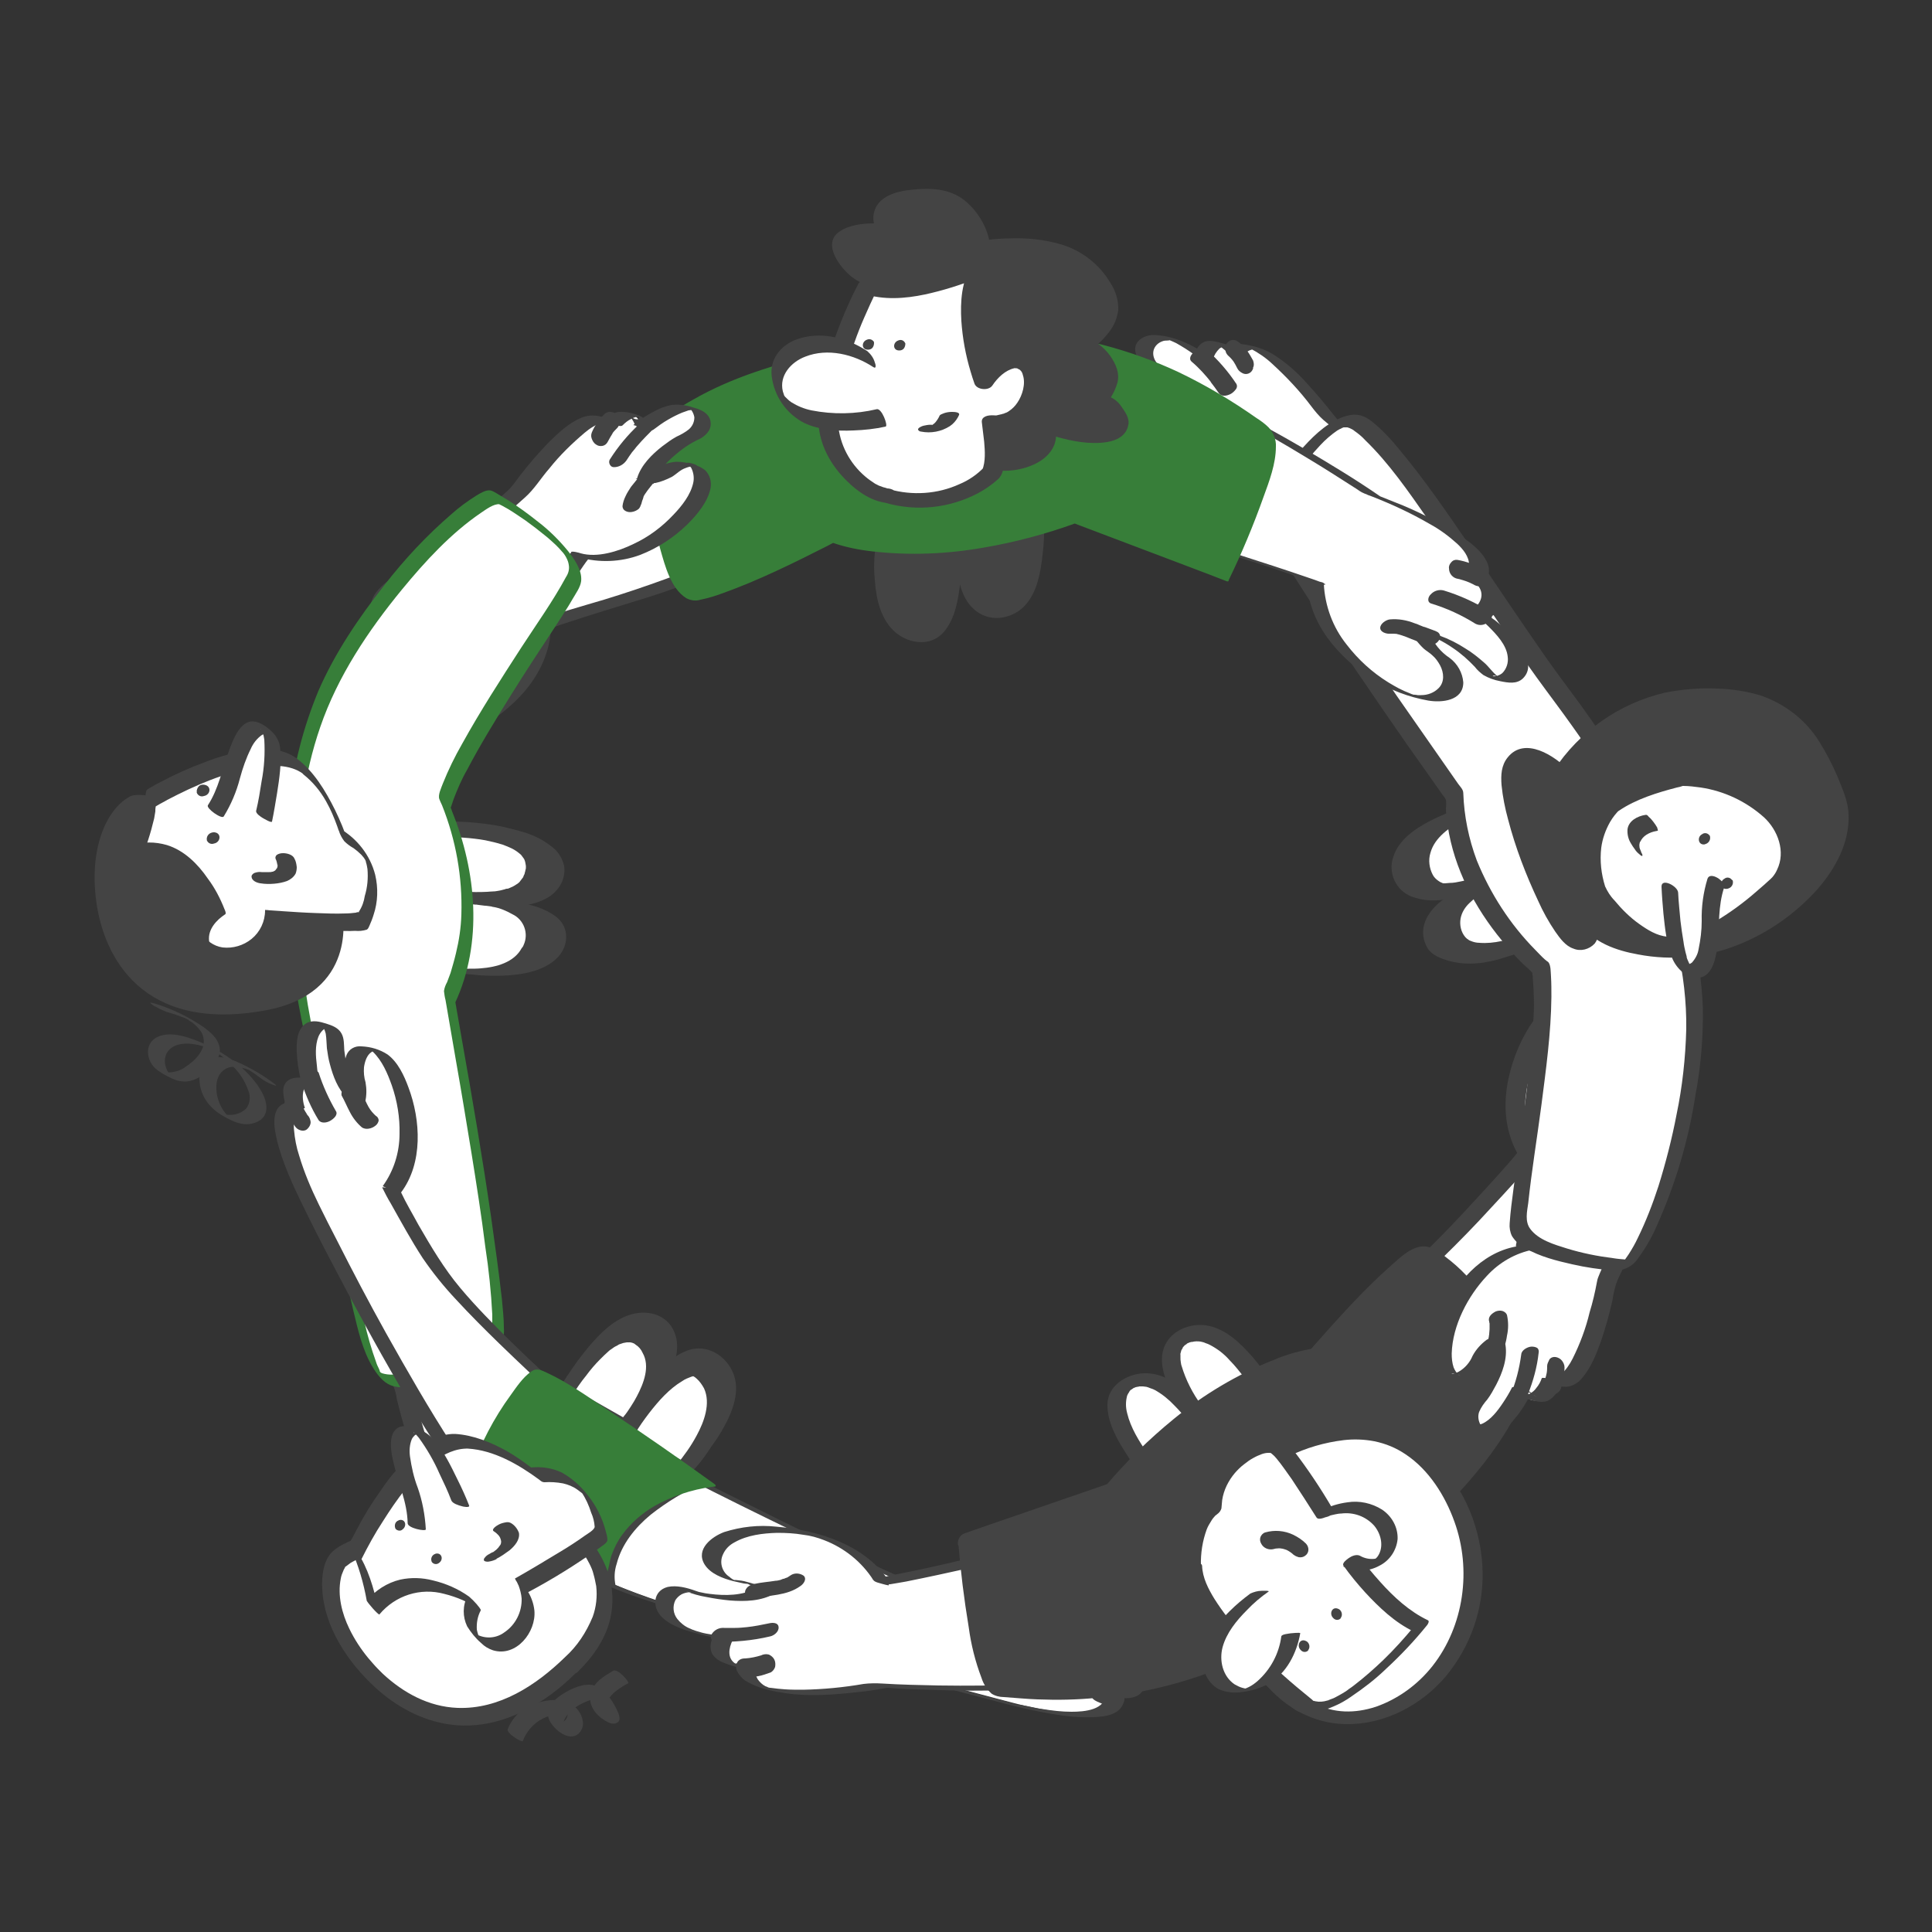 <svg transform="scale(1)" version="1.1" id="ZD7WC4E3kS" xmlns="http://www.w3.org/2000/svg" xmlns:xlink="http://www.w3.org/1999/xlink" x="0px" y="0px" viewBox="0 0 500 500" xml:space="preserve" class="pbimage_pbimage__wrapper__image__0LEis false"><rect x="0" y="0" width="500" height="500" fill="#333333" stroke="none"/><title>Diversity 3</title><style type="text/css"> .st0{fill:#FFFFFF;} .st1{fill:#222;} .st2{fill:#377E39;}
 .st2{fill:#377E39;}
 .st1{fill:#444444;}
 .st0{fill:#FFFFFF;}</style><g id="hand"><path class="st0" d="M179.9,383c0,0,50.8,25.7,64.9,30.3c14.1,4.6,17.6,5.3,17.6,5.3c8.1-13.1,30.1-11.1,33.4-5.1
		c2.7,5-3.3,7.2-5.3,7s-5,1.6-5,1.6c3.8,2.7,11.3,2.3,14.8,1.1s6.7,1.9,4.5,5.5s-11.3,4-11.3,4c2.5,6.7-4.8,5.8-4.8,5.8
		c0.3,9.6-26.5,2.2-26.5,2.2s-83.4-21.6-105-31.4C157,409.5,153.1,394.8,179.9,383z" fill="#FFFFFF"></path><path class="st1" d="M177.8,382.6c9,4.6,18.1,9.1,27.2,13.5c7.1,3.5,14.3,6.9,21.5,10.2c5.4,2.6,11,4.9,16.7,7
		c4.9,1.6,9.9,3.2,14.9,4.6c1.6,0.5,3.3,1,4.9,1.3c0.3,0,1.6,0.5,1.9,0.2c4.2-6.7,12.3-9.7,20-9.7c0.8,0,1.6,0,2.4,0.1
		c0.6,0.1,1.7,0.2,1.9,0.3s0.4,0.1,0.1,0c0.1,0,0.2,0.1,0.4,0.1c0.6,0.2,1.1,0.5,1.6,0.8c2.5,1.5,3.9,4.9,1.5,7.2
		c-1.2,1.1-2.7,1.7-4.3,1.7c-1.9,0.1-3.8,0.6-5.4,1.7l0.1,0.1c2.8,1.9,6.5,2.7,9.8,3.1c2.9,0.4,5.9,0.2,8.7-0.5
		c0.5-0.1,1.1-0.3,1.6-0.4c0.2,0,0.5,0,0.7-0.1c-0.2,0.1-2.6-0.9-2.3-0.6s0.5,0.4,0.7,0.7c0.9,1.3,0.9,2.9,0,4.2
		c-1.2,2.1-3.8,2.9-6,3.4c-1.2,0.3-2.4,0.5-3.5,0.6c-0.4,0-0.8,0.1-1.2,0.1c-0.2,0-0.8,0-0.3,0c-0.1,0-0.3,0-0.4,0.1
		c0.7,1.9,0.9,4.3-1.3,5.3c-0.7,0.3-1.4,0.4-2.1,0.5c-0.2,0-1.4-0.1-0.6,0c0.1,0-0.8-0.1-0.8,0c0.1,4.5-5.6,4.9-8.9,4.9
		c-2.5,0-5-0.3-7.5-0.7c-0.9-0.1-2.2-0.4-3.2-0.6l-0.4-0.1l-0.7-0.1l-1.4-0.3l-1.1-0.1c0.7,0.2,0,0-0.3-0.1l-0.7-0.2l-1-0.3
		l-7.3-1.9c-9.7-2.6-19.4-5.2-29.1-7.9c-11.9-3.3-23.8-6.7-35.8-10.4c-9.5-2.9-18.9-5.7-27.8-9.4c-0.8-0.3-1.5-0.6-2.3-1l0.6,0.4
		c-0.4-1.9-0.3-3.8,0.3-5.6c1.3-5.1,4.8-9.4,8.8-12.7c4.2-3.3,8.8-6.1,13.7-8.2c0.4-0.2-1.5-0.8-1.6-0.8c-0.7-0.2-2.3-0.9-3-0.6
		c-8.1,3.6-16.8,8.6-21.1,16.8c-1.1,2-1.7,4.2-2,6.4c-0.2,1.1-0.2,2.2,0.1,3.3c0.2,0.6,1,0.8,1.6,1c1,0.5,2.1,0.9,3.1,1.3
		c2.7,1.1,5.5,2.1,8.3,3c7,2.4,14.1,4.6,21.2,6.8c15.4,4.7,31,9,46.6,13.3c8.8,2.4,17.5,4.7,26.3,7c3.6,0.9,7.2,1.7,10.9,2.3
		c3.4,0.6,6.8,0.9,10.3,0.8c2.4-0.1,5.4-0.3,7.1-2.2c0.7-0.8,1.1-1.8,1-2.8h-0.8c1.3,0.2,2.7,0.1,3.9-0.4c2.4-1,2.4-3.3,1.6-5.5
		l-0.4,0.1c2.3-0.1,4.6-0.4,6.8-1c2.8-0.8,7-3.2,5.4-6.8c-0.9-2-3.4-2.6-5.3-3c-1.1-0.3-2.2-0.4-3.3-0.3c-0.9,0.1-1.7,0.5-2.6,0.6
		c-2,0.4-4,0.6-6.1,0.4c-0.4,0-0.9-0.1-1.3-0.1s0.3,0.2,0.1,0s-1-0.4-1-0.5c0.2-0.2,0.5-0.3,0.7-0.4c0.8-0.4,1.7-0.8,2.6-1
		c0.7-0.1,1.4-0.1,2.2-0.1c1.3-0.1,2.5-0.6,3.5-1.4c2.5-1.7,2.4-4.9,0.3-6.9s-4.9-2.8-7.5-3.5c-3.3-0.9-6.7-1.4-10.1-1.3
		c-7.6,0.2-15.5,3.1-19.7,9.8l1.9,0.2c-0.8-0.2,0.6,0.2-0.1,0l-0.9-0.2l-0.6-0.2l-0.4-0.1l0,0c-4.1-1.2-8.2-2.5-12.2-3.8
		c-2.8-0.9-4.4-1.5-7.1-2.6c-3-1.2-6-2.5-8.9-3.9c-13.4-6-26.6-12.5-39.8-19.1c-3.2-1.6-6.5-3.2-9.7-4.9c-1-0.5-2.1-0.8-3.3-1
		C178.5,382.3,176.9,382.1,177.8,382.6z" fill="#222"></path><path class="st1" d="M277.4,421c0.6,0.6,1.3,1.1,2.1,1.4c0.8,0.4,1.6,0.7,2.5,0.9c1.4,0.4,2.9,0.6,4.3,1c1.2,0.3,2.6-0.1,3.3-1.2
		c0.3-0.4,0.4-1,0.3-1.5c-0.2-0.5-0.6-0.8-1.1-1c-1.4-0.4-2.7-0.6-4.1-1c-0.7-0.2-1.3-0.4-2-0.6c0.1,0,0.4,0.2,0.1,0.1l-0.2-0.1
		c-0.1-0.1-0.3-0.2-0.4-0.2c-0.3-0.2-0.6-0.4-0.9-0.6l0.4,0.3l-0.1-0.1c-0.4-0.4-0.9-0.6-1.5-0.6c-0.7,0-1.3,0.1-1.9,0.5
		c-0.5,0.3-0.9,0.7-1.1,1.3C277,420,277,420.6,277.4,421L277.4,421z" fill="#222"></path><path class="st1" d="M282.5,432.4c3.4,1.1,6.8,1.8,10.4,1.9c1.2,0.1,2.4-0.5,3.1-1.6c0.4-0.6,0.3-1.4-0.2-1.8
		c-0.2-0.2-0.5-0.3-0.8-0.3c-3.2-0.1-6.4-0.7-9.4-1.7c-1.2-0.3-2.5,0.1-3.3,1C281.7,430.7,281.3,432,282.5,432.4L282.5,432.4z" fill="#222"></path><path class="st1" d="M284,440.4c1.5,0.7,3.1,1.2,4.8,1.3c0.6,0,1.2-0.2,1.6-0.6c0.4-0.4,0.7-1,0.6-1.6c0-0.7-0.3-1.3-0.7-1.8
		c-0.4-0.5-1-0.8-1.6-0.8c-0.6,0-1.2-0.1-1.8-0.3l0.6,0.1c-0.8-0.2-1.6-0.5-2.4-0.9c-1.1-0.4-2.3,0.1-2.7,1.2c0,0.1-0.1,0.2-0.1,0.3
		c-0.1,0.6-0.1,1.3,0.2,1.9l0.4,0.5C283.2,440,283.6,440.2,284,440.4L284,440.4z" fill="#222"></path></g><g id="character-1"><path class="st0" d="M298.7,382.4c0,0-16.4-18.9-6.8-24.2s19.8,12.1,19.8,12.1L298.7,382.4z"></path><path class="st1" d="M301,381.4c-1.4-1.6-2.8-3.4-4-5.2c-2.2-3.2-4.4-6.7-5.3-10.5c-0.4-1.5-0.4-3,0-4.5c0.1-0.3,0.3-0.6,0.5-0.9
		c0.2-0.3-0.1,0.1,0.1-0.2s0.3-0.4,0.5-0.5c-0.4,0.3,0.8-0.5,0.4-0.3c0.2-0.1,0.5-0.2,0.7-0.3c0.5-0.2,0.2-0.1,0,0
		c0.2,0,0.3-0.1,0.5-0.1c0.1,0,0.7-0.1,0.3-0.1c0.2,0,0.5,0,0.7,0c-0.4,0,0.3,0,0.4,0c0.3,0,0.5,0.1,0.8,0.1
		c-0.2-0.1,0.3,0.1,0.4,0.1c0.3,0.1,0.5,0.2,0.8,0.3c0.4,0.1,0.8,0.3,1.2,0.5c1.9,1.1,3.5,2.4,5,4c2.2,2.2,4.1,4.7,5.7,7.4l0.3-1.6
		l-13.1,12.1c-0.5,0.4-0.6,1.2-0.1,1.7c0.2,0.2,0.4,0.3,0.7,0.4c1.2,0.3,2.5,0,3.4-0.8l13-12.2c0.5-0.4,0.6-1.1,0.3-1.6
		c-1.5-2.5-3.3-4.9-5.3-7.1c-3.4-3.6-7.7-6.9-12.9-6.7c-4.6,0.2-9.4,3.3-9.4,8.2c0,4.4,2.3,8.6,4.6,12.2c1.6,2.6,3.4,5.1,5.4,7.4
		C297.8,384.9,302.4,383.1,301,381.4z"></path><path class="st0" d="M313,370.4c0,0-16.4-18.9-6.8-24.2s19.8,12.1,19.8,12.1L313,370.4z"></path><path class="st1" d="M315,369c-1.4-1.6-2.8-3.4-4-5.2c-2.3-3.1-4.1-6.6-5.2-10.3c-0.1-0.4,0,0.1-0.1-0.3c0-0.2-0.1-0.4-0.1-0.6
		c-0.1-0.5-0.1-0.9-0.1-1.4c0-0.2,0-0.4,0-0.6c0-0.4-0.1,0.2,0-0.3c0.1-0.4,0.2-0.7,0.3-1.1c-0.2,0.6,0.5-0.7,0.3-0.5
		s0.2-0.2,0.2-0.2s0.5-0.5,0.1-0.2c0.2-0.1,0.4-0.3,0.6-0.4l0.3-0.2c0,0-0.4,0.2-0.1,0c0.2-0.1,0.5-0.2,0.7-0.3l0.4-0.1
		c0.7-0.2-0.2,0,0.2,0c0.7-0.2,1.5-0.2,2.2-0.1c0.5,0.1,0.9,0.2,1.3,0.4c0.4,0.1,0.8,0.3,1.2,0.5c1.9,1,3.6,2.3,5,3.9
		c1.5,1.5,2.8,3.2,4.1,4.9c0.4,0.6,0.8,1.2,1.2,1.8c0.2,0.3,0.3,0.7,0.1,0.1c0,0.1,0.1,0.1,0.1,0.2l0.5-2.1l-13,12.1
		c-0.8,0.7-0.8,1.9-0.1,2.6c0.1,0.1,0.2,0.2,0.3,0.3c1.2,0.6,2.6,0.3,3.5-0.6l13-12.1c0.6-0.5,0.8-1.4,0.5-2.1
		c-1.5-2.6-3.4-5.1-5.5-7.3c-3.2-3.5-7.6-7.1-12.7-6.9s-9.5,3.6-9.5,8.9c0,4.4,2.5,8.7,4.7,12.3c1.6,2.6,3.5,5.1,5.5,7.5
		C312.6,373.8,316.9,371.1,315,369z"></path><path class="st0" d="M395.1,298.9c-9.3-16.7,5.5-41.2,13.8-41.7c6.8-0.4,5.8,7.8,4.4,10s-1.2,6.7-1.2,6.7
		c5.1-2.9,8.9-11.9,9.7-16.6s5.9-6.8,8.5-2.1c2.6,4.7-2.3,15.4-2.3,15.4c8.6,0.8,3.5,8.8,3.5,8.8c10.4,5-12.9,32.2-12.9,32.2
		s-28.1,57.5-50,67l-23.3-30.1c0,0,20.9-18.1,34-32S395.1,298.9,395.1,298.9z"></path><path class="st1" d="M397.6,299.5c-5.2-9.6-2.9-21.5,2.1-30.6c2-3.6,4.5-7.2,7.9-9.6c1.3-0.9,2.8-1.4,4.3-1.4
		c-3.5,0.3-2.7-1.1-1.9-0.4c0.2,0.1,0.3,0.3,0.5,0.4c0.3,0.3,0.6,0.7,0.8,1.1c0.4,0.8,0.6,1.8,0.6,2.7c0.1,1.8-0.3,3.6-1.1,5.2
		c-0.9,2-1.3,4.3-1.1,6.5c0,0.7,4.3,1.6,4.8,1.3c3-1.8,5.1-4.9,6.6-7.9c0.8-1.6,1.5-3.2,2.1-4.9c0.5-1.5,0.7-3,1.1-4.5
		c0.4-1.6,1.4-2.9,2.8-3.7c0.3-0.1,0.7-0.2,1-0.3c0.1,0,0.5,0,0.5,0c-0.2,0.1-2.6-0.9-2.3-0.5c0.7,0.7,1.2,1.4,1.7,2.2
		c1.2,2.7,0.4,6.1-0.3,8.8c-0.6,2.1-1.3,4.2-2.2,6.2c-0.2,0.4,3.7,1.3,4.1,1.3c1.6,0.2-1.4-0.9-0.7-0.2c0.2,0.2,0.4,0.3,0.6,0.5
		c0.4,0.4,0.6,0.8,0.8,1.3c0.2,0.9,0.2,1.8,0,2.6c-0.3,1.2-0.7,2.3-1.4,3.3c0.1,0.1,0.2,0.2,0.3,0.2c3.1,1.5,2.6,5.4,1.8,8.1
		c-1.4,4.2-3.4,8.2-6,11.8c-2.2,3.4-4.6,6.6-7.1,9.7c-0.8,0.8-1.5,1.7-2.1,2.7c-2.8,5.6-5.8,11.1-8.9,16.5
		c-5.3,9.5-11.2,18.7-17.6,27.6c-3.1,4.3-6.6,8.5-10.2,12.4c-3,3.3-6.5,6.2-10.3,8.6c-0.8,0.5-1.7,0.9-2.5,1.3l4.7,1.2l-22.2-28.7
		c-0.2-0.2-1.1-1-1.1-1.4c0,0.1,0.8-0.6,1-0.8c2.7-2.4,5.4-4.7,8.1-7.1c8.9-8.1,17.7-16.3,26-25.1c4-4.3,8.1-8.7,12-13.1
		c1-1.1,1.9-2.2,2.8-3.3c0.1-0.2-2.2-0.9-2.3-1c-0.4-0.1-2.2-0.8-2.5-0.3c-0.9,1.1-1.8,2.2-2.7,3.2c-3.7,4.2-7.5,8.3-11.3,12.4
		c-9,9.7-18.7,18.7-28.5,27.5c-2.4,2.1-4.8,4.3-7.3,6.4l0.1,0.1l20.5,26.5l2.9,3.7c0.4,0.5,1.8,0.7,2.3,0.9s1.8,0.6,2.4,0.4
		c3.8-1.8,7.2-4.3,10.1-7.2c3.8-3.6,7.3-7.6,10.5-11.8c6.8-8.9,12.9-18.2,18.4-27.9c3.6-6.2,7-12.5,10.2-18.9
		c0.4-0.8,0.9-1.6,1.5-2.3c2.3-2.8,4.4-5.6,6.5-8.6c2.7-3.7,5-7.8,6.8-12c1.1-2.8,2.4-6.8,0.2-9.4c-0.5-0.6-1.1-1-1.8-1.3l0.3,0.2
		c1-1.5,1.5-3.2,1.5-4.9c-0.1-1.2-0.7-2.3-1.7-3c-2.2-1.3-4.8-2.1-7.4-2.2l4.1,1.3c0.9-2.1,1.7-4.2,2.2-6.4c0.8-3,1.6-6.8-0.3-9.6
		c-1.3-2-3.6-2.6-5.8-3.1c-1.8-0.4-3.5-0.5-5,0.7s-1.9,2.8-2.3,4.5c-0.4,1.8-0.9,3.5-1.7,5.2c-1.6,4-4.1,8.4-7.9,10.7l4.8,1.3
		c-0.1-2.1,0.2-4.3,1-6.2c0.8-1.5,1.2-3.3,1.3-5c0.1-2-0.8-3.8-2.4-5c-1.5-0.9-3.2-1.4-4.9-1.7c-1.2-0.3-2.4-0.3-3.5-0.1
		c-3.7,0.7-6.7,4.4-8.8,7.2c-3.3,4.6-5.5,9.8-6.7,15.3c-1.4,6.5-1,13.3,2.2,19.2c0.3,0.6,1.8,0.8,2.3,1c0.6,0.2,1.1,0.3,1.7,0.4
		C396.9,299.5,397.6,299.6,397.6,299.5z"></path><path class="st1" d="M406.8,281.2c1.2-0.5,2.2-1.2,3.2-2c0.8-0.7,1.6-1.5,2.3-2.4c0.6-0.7,1.2-1.5,1.7-2.2c0.3-0.4,0.6-0.8,0.9-1.1
		l0.4-0.5l0.2-0.3c0.1-0.1,0-0.1-0.2,0.2l0.1-0.2c0.4-0.4,0.7-0.9,0.7-1.4c0-0.5-0.3-1-0.7-1.2c-1.1-0.6-2.5-0.3-3.4,0.5
		c-1.3,1.5-2.5,3.1-3.7,4.6c-0.1,0.2-0.3,0.3-0.4,0.5s-0.4,0.4,0.1-0.1l-0.2,0.2c-0.3,0.3-0.6,0.6-0.9,0.9l-0.5,0.4l-0.3,0.2
		c0.6-0.5,0.3-0.2,0.1-0.1c-0.2,0.1-0.4,0.3-0.6,0.4c-0.2,0.1-1,0.5-0.1,0.1c-0.6,0.2-1.1,0.6-1.5,1.1c-0.3,0.4-0.4,0.9-0.3,1.4
		C404.5,281.4,405.8,281.8,406.8,281.2L406.8,281.2z"></path><path class="st1" d="M422.3,280.9c3.1-3.3,5.8-7,8-11c0.4-0.6,0.3-1.4-0.3-1.8c-0.2-0.1-0.4-0.2-0.7-0.2c-1.3-0.1-2.5,0.5-3.2,1.6
		c-1,1.9-2.2,3.7-3.4,5.4l-0.2,0.3c0,0-0.3,0.4-0.1,0.1l-0.1,0.1c-0.1,0.1-0.2,0.2-0.3,0.4l-1,1.2c-0.7,0.8-1.4,1.6-2.2,2.4
		s-0.9,2,0.2,2.4C420.2,282.2,421.5,281.8,422.3,280.9L422.3,280.9z"></path><path class="st1" d="M430.3,285.6c1.6-1.3,3-2.9,4-4.8c0.3-0.6,0.4-1.2,0.2-1.8c-0.2-0.6-0.6-1.2-1.1-1.6c-0.5-0.4-1.1-0.5-1.7-0.4
		c-0.6,0.1-1.1,0.5-1.4,1c-0.3,0.6-0.7,1.1-1.1,1.6l0.4-0.5c-0.7,1-1.6,1.9-2.6,2.6c-0.4,0.4-0.7,1-0.6,1.6c0,0.7,0.3,1.3,0.7,1.8
		c0.4,0.5,1,0.8,1.6,0.9h0.6C429.7,286.1,430,285.9,430.3,285.6L430.3,285.6z"></path><path class="st0" d="M228.1,409.3c-9.7-16.4-38.4-16-43-9c-3.7,5.7,3.8,8.9,6.5,8.9s6.4,2.3,6.4,2.3c-5,3-14.8,1.8-19.2,0.1
		s-8.8,1.7-6.1,6.3s14.4,5.8,14.4,5.8c-3.7,7.8,5.8,7.5,5.8,7.5c-0.9,11.5,34.3,5,34.3,5s63.9,4.6,83-9.6L296,391.1
		c0,0-26.1,9-44.8,13.3S228.1,409.3,228.1,409.3z"></path><path class="st1" d="M230.5,409.9c-6-10-18.7-13.9-29.6-14.8c-4.5-0.5-9.1,0-13.5,1.4c-3.2,1.2-7.4,4.4-5.1,8.3
		c1.5,2.5,4.8,3.7,7.5,4.4c0.9,0.2,1.8,0.4,2.7,0.6c0.3,0,0.6,0.1,0.9,0.1h0.3c0.7,0-0.2,0.1-0.6-0.2c0.6,0.3,1.2,0.6,1.9,0.9
		c0.3,0.2,0.7,0.4,1,0.6l-0.3-0.2c-3.5,2-8.1,2-12,1.5c-0.8-0.1-1.5-0.2-2.3-0.4c-0.2,0-0.3-0.1-0.5-0.1l-0.9-0.3
		c-2.2-0.8-4.9-1.5-7.2-1c-3.9,1-4.1,5.4-1.4,7.9c2.5,2.4,6.3,3.4,9.5,4.3c2.6,0.7,5.3,1.2,7.9,1.5l-4.1-1.3
		c-0.7,1.5-1.2,3.3-0.4,4.9c0.7,1.1,1.8,1.9,3,2.3c2.5,1.1,5.1,1.6,7.8,1.6l-4.5-1.4c-0.1,2,1,3.9,2.9,4.8c2.9,1.7,6.5,2.4,9.8,2.9
		c6.2,0.9,12.6,0.4,18.8-0.3c2.1-0.2,4.2-0.5,6.3-0.9c0.4-0.1,0.8-0.1,1.2-0.2c-0.4,0.1-0.1,0,0.2,0c3.5,0.3,7.1,0.4,10.6,0.5
		c14.7,0.6,29.3,0.1,43.9-1.5c7.1-0.9,14.3-2.1,21-4.7c1.4-0.5,2.7-1.1,4-1.8c0.6-0.3,1.1-0.6,1.7-0.9c0.4-0.2,1.4-0.7,1.6-1.1
		s-0.8-2.5-1.1-3.1l-12.8-31.5l-0.3-0.8c-0.2-0.5-1.6-0.8-2-0.9c-0.7-0.2-2-0.7-2.7-0.5c-8.1,2.8-16.2,5.4-24.5,7.8
		c-12.5,3.7-25.2,6.8-38,9.3c-1.8,0.4-3.6,0.8-5.4,1c-0.4,0,1.5,0.8,1.6,0.8c1,0.4,2,0.6,3,0.6c1.4-0.2,2.8-0.5,4.1-0.7
		c5.5-1.1,11-2.3,16.4-3.5c12.9-2.9,25.6-6.7,38.2-10.8c3.1-1,6.1-2,9.2-3l-4.7-1.3l11.5,28.2l2.4,5.9c0.1,0.2,0.5,0.9,0.5,1.2
		c-0.1,0.5-1.9,1.3-2.4,1.6c-5.5,3.1-12,4.7-18.2,5.8c-14.6,2.7-29.7,3-44.5,2.8c-4.8-0.1-9.7-0.2-14.5-0.5
		c-1.6-0.1-3.3-0.1-4.9,0.1c-5.2,0.9-10.4,1.4-15.7,1.5c-1.5,0-3.1,0-4.6-0.1c-1.3-0.1-2.5-0.2-3.8-0.4c-0.6-0.1,0.5,0.1-0.2,0
		l-0.4-0.1c0.9,0.2-0.5-0.1,0.4,0.1l-0.3-0.1c0.3,0.1,0.2,0.1-0.1,0c-0.1-0.1-0.4-0.2-0.7-0.3c-0.8-0.4-1.5-1.1-2-1.8
		c-0.5-0.8-0.7-1.7-0.6-2.7c0.1-0.7-3.9-1.4-4.5-1.4c-0.4,0-0.7,0-1.1,0h-0.3c-0.2,0-0.2,0,0,0c-0.2,0-0.2,0,0.1,0
		c0.1,0,1,0.3,1.1,0.3c-0.1,0-0.3-0.1-0.4-0.2c-2.3-1.4-1.8-4.1-0.8-6.1c0.2-0.4-3.7-1.3-4.1-1.3l-1.4-0.2c-0.7-0.1-1.9-0.3-2.9-0.6
		c0.5,0.1-0.7-0.2-0.3-0.1l-0.7-0.2c-0.6-0.2-1.2-0.4-1.8-0.7c-1.2-0.5-2.3-1.4-3.1-2.4c-1.1-1.4-1.3-3.3-0.5-4.9
		c0.4-0.6,0.9-1.1,1.6-1.5c0.4-0.2,0.7-0.3,1.1-0.4c0.2,0,0.4-0.1,0.6-0.1c1-0.1,0.9,0.4-0.6-0.3c1.7,0.7,3.5,1.2,5.3,1.5
		c2,0.4,4,0.7,6.1,0.9c3.9,0.3,8.1,0.2,11.6-1.8c0-0.1-0.2-0.2-0.3-0.2c-2.2-1.3-4.5-2.2-6.9-2.8c-0.9-0.3-1.9-0.4-2.9-0.5
		c-0.3,0-0.6,0-0.9,0c-0.3,0-0.1,0,0.1,0c0.4,0.1,1.4,0.5,0.6,0.1c-0.5-0.2-1-0.5-1.4-0.9c-1.9-1.2-2.7-3.7-1.7-5.8
		c0.6-1.4,1.7-2.5,3.1-3.2c3.2-1.8,7.2-2.3,10.9-2.4c2.3,0,4.5,0.1,6.8,0.5c1.8,0.2,3.6,0.7,5.4,1.4c5.2,2,9.7,5.6,12.7,10.3
		c0.4,0.6,1.7,0.8,2.3,1c0.6,0.2,1.2,0.3,1.7,0.4C229.8,409.9,230.6,410,230.5,409.9z"></path><path class="st1" d="M204.6,407.7c-0.1,0.1-1.1,0.7-1.1,0.7c0.4-0.2,0.4-0.2,0.1-0.1l-0.3,0.1c-0.2,0.1-0.4,0.2-0.6,0.2
		c-0.2,0.1-0.4,0.1-0.6,0.2c0.4-0.1,0.4-0.1,0.1,0l-0.3,0.1c-0.4,0.1-0.8,0.2-1.2,0.2c-1.8,0.3-3.6,0.4-5.4,0.8
		c-0.7,0.1-1.3,0.4-1.8,0.8c-0.4,0.4-0.7,0.9-0.7,1.4c0.2,1,1.1,1.7,2.1,1.6c0.1,0,0.2,0,0.3-0.1c4-0.8,8.4-0.6,11.9-3.1
		c0.8-0.5,1.8-1.8,0.9-2.7C207,407.1,205.6,407,204.6,407.7L204.6,407.7z"></path><path class="st1" d="M199.1,420.1c-1.9,0.4-3.9,0.8-5.8,1c-1,0.1-2,0.2-3,0.2s-1.9,0-2.9,0c-1.3-0.1-2.5,0.5-3.2,1.6
		c-0.4,0.6-0.3,1.4,0.3,1.8c0.2,0.1,0.5,0.2,0.7,0.2c4.7,0.1,9.5-0.3,14.1-1.4c1-0.2,2.3-1.2,2.2-2.4S200,419.9,199.1,420.1
		L199.1,420.1z"></path><path class="st1" d="M197,428.4l-0.5,0.2L197,428.4c-1.3,0.4-2.7,0.7-4.1,0.8h0.6h-0.8c-0.6,0-1.2,0.2-1.6,0.6
		c-0.4,0.4-0.6,1-0.6,1.6c0,0.7,0.3,1.3,0.7,1.8c0.4,0.5,1,0.8,1.6,0.9c1.1,0,2.3-0.1,3.4-0.3c1.1-0.2,2.2-0.6,3.3-1
		c0.5-0.3,0.9-0.8,1.1-1.4c0.1-0.6,0.1-1.3-0.2-1.9c-0.3-0.6-0.8-1-1.4-1.3l-0.6-0.1C197.8,428.1,197.4,428.2,197,428.4L197,428.4z"></path><path class="st1" d="M250.4,399c0,0,3.1,38,9.2,38s46,7.4,87.7-25.8s46-51.6,46.1-55.3c0.3-8.5-20.4-31.2-25.3-31.2
		s-27.6,26.4-27.6,26.4s-25.8,3.1-52.8,35L250.4,399z"></path><path class="st1" d="M248,399.3c0.6,7.3,1.5,14.6,2.7,21.8c0.6,4.5,1.7,8.9,3.3,13.1c0.5,1.6,1.4,3,2.6,4.1
		c0.9,0.6,2.1,0.9,3.2,0.9c2.9,0.2,5.9,0.5,8.8,0.6c5.1,0.2,10.2,0.1,15.2-0.4c14.7-1.3,29-5.5,42.1-12.2c8.7-4.5,16.9-9.8,24.5-16
		c6.9-5.6,13.6-11.4,20-17.6c7.8-7.6,15.3-15.9,20.7-25.4c2.1-3.7,4.4-8.1,4.6-12.5c0.2-4.2-2.6-8.5-4.8-11.8
		c-3.3-5-7.1-9.6-11.4-13.8c-1.7-1.8-3.5-3.4-5.5-4.9c-1.3-1.1-2.8-1.9-4.4-2.5c-3.7-0.9-7.3,2.8-9.8,5
		c-7.1,6.3-13.5,13.5-19.8,20.6c-0.4,0.5-0.9,1-1.3,1.5l1.7-0.9c-3.8,0.6-7.4,1.6-10.9,3.1c-9.3,3.7-18,8.9-25.7,15.2
		c-6.5,5.3-12.4,11.1-17.8,17.5l1.1-0.8l-32.8,11.3l-4.6,1.6c-1.2,0.4-1.9,1.6-1.8,2.9c0.4,1.3,1.8,1.4,2.8,1.1l30-10.3l6.2-2.1
		c0.4-0.1,0.8-0.2,1.2-0.4c0.9-0.5,1.7-1.2,2.3-2.1c1.2-1.3,2.3-2.6,3.5-3.9c7.3-8,15.7-14.8,24.9-20.4c5.4-3.2,11.2-5.8,17.3-7.6
		c0.7-0.2-0.5,0.1,0.2,0l0.6-0.2l1.2-0.3c0.5-0.1,1-0.2,1.6-0.3c1.1-0.2,2.1-0.7,2.8-1.5c3.6-4.1,7.3-8.2,11-12.2
		c2.5-2.6,5.1-5.3,7.7-7.8l1.7-1.5l0.8-0.7c0.5-0.4-0.3,0.2,0,0l0.5-0.4c0.9-0.7,1.8-1.4,2.8-2l0.3-0.2c0,0-0.6,0.2-0.3,0.1
		c0.2-0.1,0.3-0.1,0.5-0.2c0.5-0.3-0.6,0.1-0.1,0s-0.7,0,0,0c0.1,0-0.5-0.2,0,0c0.2,0.1,0.4,0.2,0.6,0.2c0.6,0.2-0.1-0.1,0.2,0.1
		s0.5,0.3,0.8,0.5c2.6,1.8,5,3.9,7.2,6.3c2.7,2.8,5.2,5.7,7.5,8.8c2.2,2.8,4.1,5.8,5.7,9c0.6,1.2,1,2.4,1.2,3.7c0.1,0.4,0,0,0-0.1
		c0,0.1,0,0.3,0,0.4s0,0.3,0,0.4s0,0.3,0,0.5s0,0.3-0.1,0.5c0,0.4,0.1-0.6,0-0.2c0,0.1,0,0.3-0.1,0.4c-0.1,0.5-0.2,1.1-0.4,1.6
		c-0.2,0.7-0.4,1.4-0.7,2c-0.1,0.4-0.3,0.8-0.5,1.1l-0.2,0.6c0.3-0.7-0.1,0.1-0.1,0.3c-1,2-2,4-3.2,5.9c-3.7,5.8-8,11.3-12.9,16.3
		c-7.7,8.1-15.9,15.6-24.6,22.6c-9.7,8-20.4,14.5-32,19.4c-8.9,3.7-18.3,6.1-27.9,7.4c-6.6,0.9-13.3,1.1-20,0.7c-2-0.1-4-0.3-6-0.4
		c-0.6,0-1.2-0.1-1.8-0.1h-0.3c-0.5,0,0.3,0.1,0.1,0c-0.5-0.2,0.2,0.3,0,0c-0.1-0.1-0.3-0.2-0.4-0.3c-0.3-0.2,0.3,0.4,0.1,0.1
		c-0.1-0.1-0.1-0.2-0.2-0.2l-0.4-0.5c-0.1-0.2-0.2-0.4-0.4-0.6s-0.4-0.8-0.3-0.6s-0.2-0.5-0.3-0.7s-0.2-0.5-0.3-0.8
		c-0.2-0.7-0.5-1.3-0.7-2c-0.9-3.1-1.6-6.2-2.1-9.4c-1.1-6.2-1.8-12.1-2.4-18c-0.1-1-0.2-2.1-0.3-3.1
		C252.5,395.6,247.8,396.8,248,399.3z"></path><path class="st0" d="M323.2,424.5c0,0,9.8,25.8,32.8,19.2s34-38.2,16.6-61.3s-46.6-3.2-46.6-3.2L323.2,424.5z"></path><path class="st1" d="M320.8,424.9c1.5,3.9,3.7,7.5,6.4,10.6c5.3,6.4,12.7,10.6,21.1,10.7c9.9,0.2,19.6-4.9,25.9-12.4
		c6.3-7.6,9.7-17.2,9.5-27c-0.2-10.7-4.6-21.8-12.3-29.2c-7.3-7-17.2-9.1-27-7.5c-6.7,1.1-13.1,3.5-18.9,7c-1,0.6-2,1.1-2.1,2.3
		c-0.1,1.9-0.2,3.7-0.3,5.5l-2.3,38.4l0,0.9c-0.1,2,4.9,2.1,5,0l0.9-15.3l1.5-24.4l0.3-5.6l-0.7,1.1c0.5-0.4,1.1-0.7,1.7-1
		s1.2-0.7,1.9-1c0.4-0.2,0.8-0.4,1.1-0.6l0.6-0.3l0.4-0.2c4.5-2.2,9.3-3.6,14.3-4.2c2.6-0.3,5.3-0.2,7.9,0.3
		c2.9,0.6,5.6,1.7,8.1,3.4c6,4,10.2,10.7,12.6,17.4c4.5,12.4,2.5,27-5.7,37.4c-3.8,4.8-8.9,8.5-14.6,10.5
		c-5.5,1.8-10.9,1.7-15.8-0.8c-6.8-3.5-11.3-9.9-14.4-16.7c-0.1-0.1-0.1-0.3-0.2-0.4C325,422.2,320,422.7,320.8,424.9z"></path><path class="st0" d="M308.6,406c0.2,12.9,29.1,35.5,29.1,35.5c10.4,3.3,29.9-20.8,29.9-20.8c-9.2-4.3-17.9-16.7-17.9-16.7
		c8.1,4,13.1-5,7.5-10.8s-14.4-1.5-14.4-1.5s-9.1-14.8-11.7-16.8s-17.1,4.2-17.3,16.3C313.8,391.2,308.4,394.7,308.6,406z"></path><path class="st1" d="M306.3,406.9c0.2,2.9,1.1,5.7,2.7,8.1c1.8,3,3.9,5.9,6.2,8.6c4.7,5.4,9.8,10.4,15.3,15c1.5,1.3,3,2.6,4.6,3.8
		c1.4,1.1,3.3,1,4.9,0.8c3.5-0.7,6.9-2.1,9.8-4.2c3.1-2.1,6.1-4.4,8.8-7c3.9-3.6,7.5-7.4,10.8-11.5c0.2-0.3,0.6-1,0.1-1.2
		c-4.8-2.3-8.8-6-12.3-9.9c-1.9-2.1-3.7-4.3-5.4-6.6l-4.2,2.6c3,1.5,6.5,1.4,9.4-0.2c2.6-1.3,4.4-3.9,4.7-6.9c0.1-3.1-1.5-5.9-4-7.6
		c-2.7-1.7-5.9-2.4-9-1.9c-2.3,0.3-4.5,1-6.5,1.9l2.7-0.2c-3.1-5.3-6.5-10.4-10.2-15.2c-0.6-0.8-1.3-1.5-2.2-2
		c-1.4-0.4-2.8-0.3-4.1,0.1c-3.8,1-7.4,3-10.3,5.6c-3.9,3.3-6.3,8-6.6,13.1l1.2-1.5C307.6,394,306.2,401.3,306.3,406.9
		c0,1.6,4.5-0.2,4.5-1.7c-0.1-3.2,0.4-6.4,1.5-9.4c0.3-0.8,0.8-1.6,1.3-2.4c0.2-0.3,0.4-0.6,0.7-0.9c0,0,0.4-0.5,0.2-0.2l0.2-0.2
		c0.1-0.1,0.4-0.2,0.4-0.4c-0.1,0.2-0.5,0.4-0.2,0.2c0.6-0.3,1-0.9,1.2-1.5c0.1-0.7,0.1-1.5,0.2-2.2c0.4-2.6,1.6-5,3.3-7
		c0.7-0.8,1.5-1.6,2.3-2.2c0.3-0.2,0.8-0.6,1.2-0.9l0.6-0.4l0.7-0.4c0.7-0.4,1.4-0.7,2.2-1c0.6-0.2,1.1-0.3,1.7-0.3
		c0.3,0,0.2,0,0.1,0c0.1,0,0.3,0,0.4,0c0.3,0.1-0.2-0.1,0,0c0.1,0.1,0.2,0.1,0.3,0.2c0.5,0.4,0.9,0.8,1.3,1.3
		c1.4,1.7,2.6,3.5,3.9,5.3c2.2,3.3,4.3,6.6,6.4,9.9c0.5,0.8,2.2,0,2.7-0.2c-0.8,0.4-0.5,0.2-0.1,0.1s0.6-0.2,1-0.4s0.2-0.1,0,0
		l0.4-0.1l0.9-0.2c0.5-0.1,1-0.2,1.5-0.2c3.2-0.4,6.3,0.7,8.5,3.1c1.7,2,2.5,5,1.3,7.4c-0.2,0.4-0.4,0.7-0.7,1
		c-0.1,0.1-0.4,0.3-0.1,0.1s0,0-0.2,0.1c-1.4,0.2-2.8-0.1-4-0.8c-0.9-0.4-2.1,0.1-2.8,0.6c-0.4,0.3-1.9,1.3-1.4,2
		c1.7,2.4,3.6,4.7,5.6,6.9c3.6,3.9,7.7,7.8,12.5,10.1l0.1-1.2c-2.5,3-5.1,5.9-7.9,8.6c-2.4,2.3-4.9,4.5-7.5,6.5
		c-0.6,0.5-1.3,0.9-1.9,1.4c-0.6,0.4-1.2,0.8-1.8,1.1c-0.4,0.2-0.7,0.4-1.1,0.6l-0.4,0.2c-0.7,0.3,0.5-0.2-0.2,0.1l-0.8,0.3
		l-0.5,0.2c-0.2,0-0.1,0,0.1,0l-0.4,0.1c-1,0.3-2,0.4-3,0.2c-0.1,0-0.7-0.2-0.6-0.1s0.1,0,0,0c-0.1-0.1-0.2-0.2-0.3-0.3
		c-1.3-1.1-2.7-2.2-4-3.3c-5-4.2-9.8-8.8-14.2-13.6c-2.6-2.8-5-5.9-7.1-9.2c-1.6-2.6-3.1-5.5-3.2-8.6
		C310.8,403.5,306.3,405.4,306.3,406.9z"></path><path class="st0" d="M326,412.1c0,0-15.9,11-11.6,20.6s17.5,3.7,19.8-9.6"></path><path class="st1" d="M323.6,412.4c-1.9,1.4-3.7,2.9-5.4,4.6c-2.9,2.9-5.8,6.3-6.7,10.3c-0.9,3.7,0.5,8.1,4,9.9
		c1.9,0.8,3.9,1,5.9,0.7c2.5-0.3,4.8-1,7-2.2c4.6-2.7,7.2-7.9,8.1-13c0.1-0.3-2.3,0-2.5,0c-0.4,0.1-2.3,0.2-2.4,0.8
		c-0.6,4.5-2.8,8.6-6.2,11.6c-0.7,0.6-1.4,1.1-2.2,1.5c-0.3,0.1-0.6,0.3-0.9,0.4c-0.1,0-0.5,0.2-0.2,0.1c0,0-0.4,0.1-0.1,0l0.7-0.1
		c0.4-0.1-0.1,0,0.2,0c-0.2,0-0.1,0-0.3,0c-0.4,0-0.7-0.1-1.1-0.2c-0.7-0.2-1.3-0.5-2-0.9c-3.1-2.1-4-6.2-3.1-9.6
		c1-3.7,3.6-6.9,6.3-9.6c1.7-1.8,3.6-3.4,5.6-4.8c0.4-0.3-1.7-0.2-1.8-0.2C325.5,411.7,324.5,412,323.6,412.4L323.6,412.4z"></path><path class="st1" d="M338,399.5c-1-1-2.1-1.7-3.3-2.3c-2.3-1.1-4.9-1.3-7.3-0.6c-0.6,0.2-1,0.7-1.2,1.2c-0.2,0.6-0.1,1.2,0.2,1.7
		c0.6,1.2,2,1.7,3.2,1.4l0.4-0.1l-0.6,0.1c0.5-0.1,1.1-0.2,1.6-0.2c0.4,0-0.6,0-0.2,0h0.4c0.2,0,0.5,0.1,0.7,0.1l0.3,0.1
		c0.4,0.1-0.6-0.2-0.2-0.1l0.6,0.2c0.4,0.1,0.7,0.3,1.1,0.5l-0.6-0.3c0.6,0.3,1.2,0.7,1.7,1.2l-0.5-0.5l0.1,0.1c0.4,0.5,1,0.8,1.7,1
		c0.6,0.1,1.2,0,1.7-0.4C338.8,401.9,338.9,400.5,338,399.5C338.1,399.5,338.1,399.5,338,399.5L338,399.5z"></path><path class="st1" d="M338.6,427c0.5-0.7,0.3-1.7-0.4-2.2c-0.1,0-0.1-0.1-0.2-0.1c-1.6-0.8-2.5,1.2-1.4,2.3c0.5,0.6,1.3,0.7,1.9,0.2
		C338.5,427.1,338.6,427.1,338.6,427z"></path><path class="st1" d="M347,418.7c0.5-0.7,0.3-1.7-0.4-2.2c-0.1,0-0.1-0.1-0.2-0.1c-1.6-0.8-2.5,1.2-1.4,2.3c0.5,0.6,1.3,0.7,1.9,0.2
		C346.9,418.8,347,418.8,347,418.7z"></path></g><g id="character-2"><path class="st1" d="M395.9,243.3c0,0-22.4,11.2-25.1,0.5s16.7-16.1,16.7-16.1L395.9,243.3z"></path><path class="st1" d="M393.6,242.6c-2.1,1-4.3,1.9-6.5,2.7c-3.7,1.3-7.9,2.7-11.8,2.3c0.3,0-0.3,0-0.3,0c0.2,0,0.3,0.1,0.5,0.1
		c-0.1,0-0.4-0.1-0.1,0c0.1,0,0.2,0.1,0.4,0.1c-0.1,0-0.2-0.1-0.1,0s-0.2-0.1-0.3-0.2c-0.6-0.4-1.2-1-1.5-1.6
		c-0.9-1.8-1.1-3.8-0.5-5.7c1.2-4,5-6.6,8.5-8.5c2.5-1.4,5.2-2.5,8-3.3l-4.7-1.2l8.4,15.7c0.4,0.7,2.2,1,2.9,1.1
		c0.2,0,2.1,0.4,1.8-0.1l-8.4-15.7c-0.3-0.5-1.8-0.8-2.2-0.9c-0.8-0.3-1.6-0.4-2.4-0.3c-2.6,0.8-5.2,1.8-7.6,3.1
		c-3.7,1.9-7.9,4.8-9.1,9c-0.6,2-0.3,4.2,0.8,6.1c1.2,2,3.6,2.8,5.7,3.4c4.8,1.3,9.6,0.6,14.3-0.9c3.1-0.9,6.2-2.1,9.1-3.6
		c0.6-0.3-1.4-1-1.5-1C395.9,242.8,394.3,242.2,393.6,242.6z"></path><path class="st1" d="M387.8,226.5c0,0-22.4,11.2-25.1,0.5s16.7-16.1,16.7-16.1L387.8,226.5z"></path><path class="st1" d="M385.9,225.2c-3.9,1.9-8,3.4-12.3,4.3c-0.9,0.2-1.8,0.3-2.7,0.4c-0.5,0-1,0.1-1.5,0.1s0.2,0-0.2,0l-0.7-0.1
		c-0.2,0-0.5,0-0.7-0.1c0.4,0.1,0.1,0-0.1,0l-0.6-0.2c0.5,0.2,0,0-0.2-0.1c-0.4-0.2,0.3,0.2-0.1-0.1c-0.1-0.1-0.3-0.2-0.4-0.3
		c0.4,0.3-0.1-0.1-0.2-0.2c-0.3-0.3,0,0-0.2-0.2c-1-1.5-1.2-3.4-0.8-5.2c1-3.9,4.8-6.4,8.1-8.2c2.4-1.4,5-2.4,7.7-3.2l-3.7-1.3
		l8.4,15.7c0.9,1.6,5.7,1.9,4.5-0.4l-8.4-15.7c-0.6-1.2-2.6-1.6-3.7-1.2c-2.7,0.8-5.4,1.9-7.9,3.2c-3.9,2-8.2,4.9-9.6,9.3
		c-1.5,4.2,0.7,8.9,4.9,10.4c0.3,0.1,0.7,0.2,1,0.3c4.5,1.4,9.6,0.2,14-1.1c3.2-1,6.4-2.2,9.4-3.7c1-0.5,0.3-1.7-0.4-2.2
		C388.4,224.9,387.1,224.7,385.9,225.2z"></path><path class="st0" d="M401,241c0,0-22.4,11.2-25.1,0.5s16.7-16.1,16.7-16.1L401,241z"></path><path class="st1" d="M400.6,239.2c-2.1,1-4.2,1.9-6.5,2.7c-3.5,1.3-7.5,2.4-11.2,2.1c-0.8,0-1.6-0.2-2.3-0.5
		c-0.3-0.1-0.5-0.2-0.7-0.4c-0.2-0.1-0.3-0.2-0.5-0.4c-0.1-0.1-0.4-0.4-0.2-0.2c-1.1-1.3-1.5-3.1-1.2-4.8c0.3-1.6,1.2-3,2.4-4.1
		c0.3-0.3,0.7-0.6,1-0.9l0.4-0.3c0,0-0.3,0.2-0.1,0.1l0.7-0.5c0.9-0.6,1.8-1.2,2.7-1.7l0.7-0.4c-0.4,0.2,0.2-0.1,0.3-0.1l1.5-0.7
		c0.9-0.4,1.7-0.7,2.6-1.1c0.6-0.2,1.2-0.4,1.8-0.6c0.4-0.1,1.3-0.4,0.2-0.1l-1.9-0.6l8.4,15.7c1.1,2,5.3-0.6,4.2-2.7l-8.4-15.7
		c-0.4-0.6-1.2-0.8-1.9-0.6c-2.8,0.8-5.4,1.9-8,3.2c-4.3,2.2-9,5.3-10.8,10c-1.6,4.3-0.2,9.4,4.3,11c4.4,1.5,9.5,0.2,13.8-1.1
		c3.2-0.9,6.2-2.1,9.2-3.6c1-0.5,2.2-1.4,1.9-2.7S401.5,238.8,400.6,239.2z"></path><path class="st0" d="M392.9,224.2c0,0-22.4,11.2-25.1,0.5s16.7-16.1,16.7-16.1L392.9,224.2z"></path><path class="st1" d="M390.6,223.7c-2.1,1-4.2,1.9-6.5,2.7c-2,0.7-4,1.3-6,1.7c-1,0.2-1.9,0.4-2.9,0.4c-0.4,0-0.9,0.1-1.2,0.1
		s-0.6,0-0.3,0h-0.3c-0.4,0,0.4,0.1,0,0c0.1,0,0-0.1,0.1,0c-0.1,0-0.5-0.2-0.2-0.1c-0.4-0.1-0.7-0.3-1-0.5c-0.6-0.4-1.2-1-1.5-1.6
		c-0.9-1.7-1.2-3.8-0.6-5.7c1.1-4,5-6.6,8.4-8.5c2.5-1.4,5.1-2.5,7.9-3.3l-4.5-0.7l8.5,15.7c0.4,0.7,2.4,0.7,3,0.8
		c0.3,0,2.1,0.1,1.8-0.4l-8.4-15.7c-0.2-0.5-1.6-0.6-2-0.7c-0.8-0.2-1.7-0.2-2.5-0.1c-2.7,0.8-5.2,1.8-7.7,3.1c-3.8,1.9-8,4.8-9.3,9
		c-1.3,3.6,0.5,7.5,4.1,8.8c0.5,0.2,1,0.3,1.5,0.4c5,1.3,10.2,0.5,15-1c3.2-1,6.3-2.2,9.2-3.6c0.6-0.3-1.5-0.9-1.6-0.9
		C392.7,223.4,391.6,223.4,390.6,223.7z"></path><path class="st0" d="M328.3,125.3c-15.7,4.5-33.3-12.7-32-19.7c1-5.8,7.6-3.3,9.2-1.7s5.4,2.3,5.4,2.3c-1.4-4.8-8.1-9.8-11.9-11.3
		s-4.5-6.2-0.1-7.5s12.4,4.9,12.4,4.9c2.3-7,8-1.2,8-1.2c6.2-7.7,24.3,17.1,24.3,17.1s42.4,34.8,45.9,54.8l-29.7,13.5
		c0,0-10.9-21-20-34.6S328.3,125.3,328.3,125.3z"></path><path class="st1" d="M326,124.6c-3.8,1.1-7.8,0.9-11.4-0.6c-3.9-1.8-7.5-4.3-10.5-7.4c-2.2-2.3-4.5-5.1-5.3-8.2
		c-0.3-1.4-0.1-2.8,0.6-4c0.4-0.7,1-1.2,1.8-1.4c0.3-0.1,0.7-0.2,1.1-0.2c0.4,0,1.2,0.1,0.1-0.1c-0.6-0.2-0.9-0.3-0.3,0
		c0.3,0.1,0.6,0.3,0.8,0.5c0.7,0.6,1.6,1.2,2.4,1.6c2.2,1,4.4,1.7,6.8,2.1c0,0,1.3,0.2,1.3,0c-1.8-5.7-7.7-9.2-12.6-11.8
		c-2.1-1.1-3.3-4-1.4-5.9c0.5-0.5,1.1-0.8,1.8-1c0.4-0.1,1.3,0,1.6-0.2c0,0-0.9-0.3-0.2,0s1.2,0.5,1.8,0.8c1.6,0.9,3.2,1.9,4.7,3
		c0.4,0.3,4.5,1.8,4.8,1.2c0.3-1.1,0.9-2,1.7-2.8c0.4-0.3,0.8-0.4,1.2-0.5c1.3-0.4-2.3-0.9-1.9-0.6c0.8,0.4,1.5,1,2.2,1.6
		c0.8,0.5,1.7,0.8,2.6,0.9c0.4,0.1,1.9,0.6,2.2,0.2c0.5-0.6,1.2-1.1,2-1.3l1-0.1c-0.4,0-0.7-0.1-1.1-0.2c-0.4-0.1-0.8-0.3-0.2,0
		c2.1,1.1,4,2.4,5.7,4c3.7,3.4,7.1,7,10.1,11c0.9,1.2,1.9,2.4,3,3.4c2.8,2.3,5.5,4.8,8.2,7.2c9.2,8.3,18.2,17.2,25.9,27
		c3.6,4.5,7,9.4,9.2,14.7c0.4,1.1,0.8,2.2,1.1,3.3c0.2,0.5,0.3,1,0.4,1.5c0,0.1,0,0-0.1,0.1c-0.4,0.3-0.8,0.5-1.3,0.6l-2.2,1
		l-25.3,11.5l-0.6,0.3l4.7,1.3c-8.5-16.5-18.2-32.4-28.8-47.5c-0.9-1.2-1.8-2.5-2.8-3.7c-0.5-0.6-2.1-0.8-2.9-1
		c-0.2,0-2-0.3-1.8-0.1c3.8,4.6,6.9,9.7,10.2,14.6c6.3,9.4,11.9,19.2,17.4,29.2c1.3,2.4,2.6,4.8,3.9,7.3c0.3,0.5,1.5,0.7,2,0.9
		c0.6,0.2,2.1,0.8,2.7,0.5l26-11.8l3.7-1.7l0.1-0.1c-0.8-3.6-2.2-7.1-4.1-10.2c-2.3-3.9-5-7.7-7.9-11.2c-6.2-7.5-12.9-14.6-20-21.3
		c-4.3-4-8.8-8-13.3-11.8c-0.7-0.6-1.2-1.3-1.8-2c-2.1-2.7-4.3-5.3-6.6-7.8c-2.6-3-5.6-5.6-8.9-7.7c-1.9-1.1-3.9-1.9-6.1-2.3
		c-1.5-0.3-3.3-0.7-4.8,0c-0.6,0.3-1.1,0.7-1.5,1.2l4.8,1.2c-1.4-1.3-3.1-2.3-5-2.8c-1.5-0.4-3.4-1.1-5-0.6s-2.3,2-2.8,3.4l4.8,1.2
		c-4.2-3.3-9.7-6.1-15.1-6.3c-2.6-0.1-5.7,1.6-4.9,4.6s4.4,3.7,6.6,5.2c3.3,2.2,7,5.3,8.2,9.2h1.3l0.3,0.1c0.8,0.2,0.1,0,0,0
		c0.4,0.1-0.5-0.2-0.6-0.3c-0.8-0.5-1.5-1-2.2-1.6c-2-1.2-4.3-2-6.6-2.3c-1.8-0.3-4-0.5-5.4,0.8c-1.1,1.2-1.6,2.9-1.2,4.5
		c0.7,3.6,3.4,6.8,6,9.2c3.5,3.5,7.8,6.2,12.4,8c5.7,2.2,12.3,3.6,18.3,2c0.4-0.1-1.5-0.8-1.6-0.8
		C328.2,124.9,326.8,124.3,326,124.6z"></path><path class="st1" d="M316.7,111.4c-0.7-3.3-3.4-5.6-5.3-8.3c-0.4-0.4-0.9-0.6-1.4-0.6c-0.7,0-1.3,0.1-1.9,0.5
		c-0.9,0.6-1.6,1.6-0.9,2.7c1.3,1.8,2.9,3.4,4,5.4l-0.2-0.4c0.5,0.8,0.8,1.6,1,2.5c0.1,0.5,0.7,0.8,1.1,1c1.2,0.3,2.6-0.2,3.3-1.2
		C316.7,112.5,316.8,111.9,316.7,111.4L316.7,111.4z"></path><path class="st1" d="M320,99.4c-2.1-3.2-4.7-6.2-7.6-8.8c-0.9-0.8-2.5-0.3-3.3,0.4s-1.6,1.8-0.7,2.6c1.9,1.6,3.6,3.5,5.1,5.4
		l-0.3-0.3c0.8,1,1.5,2,2.2,3s2,0.8,3,0.3c0.6-0.3,1-0.7,1.4-1.2C320.2,100.3,320.2,99.8,320,99.4L320,99.4z"></path><path class="st1" d="M324.3,93.3c-0.5-0.9-1-1.8-1.6-2.6c-0.5-0.7-1.1-1.3-1.7-1.8c-0.2-0.2-0.5-0.4-0.8-0.6
		c-0.3-0.2-0.5-0.3-0.9-0.3c-0.6-0.1-1.2,0.2-1.6,0.6c-0.4,0.4-0.7,1-0.6,1.6c0,0.7,0.2,1.3,0.7,1.8c0.7,0.6,1.3,1.3,1.8,2.1
		l-0.4-0.6c0.4,0.6,0.7,1.2,1,1.8c0.3,0.6,0.8,1,1.4,1.3c1,0.5,2.2,0,2.6-1c0.1-0.1,0.1-0.3,0.1-0.5
		C324.6,94.6,324.5,93.9,324.3,93.3L324.3,93.3z"></path><path class="st0" d="M394.6,323.4c-16.1,2.9-24.4,26-20.1,31.8c3.5,4.7,8.3-0.4,9-2.5s3.8-4.5,3.8-4.5c0.9,4.9-3,12.4-5.7,15.4
		s-1.3,7.6,3.2,6.8s9-9.8,9-9.8c5.1,5.3,7.7-2.5,7.7-2.5c8.9,4.2,14.3-26,14.3-26s22.9-49.8,17.3-69.3l-32.6,0.9
		c0,0-0.6,23.6-2.8,39.8S394.6,323.4,394.6,323.4z"></path><path class="st1" d="M392.3,322.6c-9.1,1.7-15.7,9.5-19.1,17.6c-1.5,3.3-2.2,6.9-2.2,10.6c0,1.2,0.4,2.4,1,3.5
		c1.5,2.4,5.2,3.4,7.9,3.4c2.3,0,4.5-1.8,5.6-3.7c0.6-1.2,1.2-2.3,2-3.3c0.7-0.7,1.4-1.4,2.2-2l-4.8-1.3c0.5,3.6-0.9,7.4-2.5,10.5
		c-0.8,1.5-1.7,3-2.7,4.3c-1,1-1.7,2.3-1.9,3.7c-0.2,3.8,4.5,4.8,7.4,5c3.1,0.3,5.3-1.8,7.1-4.1c1.5-1.8,2.7-3.8,3.8-5.9l-4.8-1.2
		c1.5,1.4,3.3,2.3,5.3,2.7c1.5,0.4,3,0.7,4.4-0.1c1.3-0.9,2.3-2.3,2.8-3.9l-4.2-0.9c1.8,0.8,4.4,1.7,6.5,1.3c1.2-0.3,2.4-1,3.2-2
		c2.4-2.7,3.8-6.3,5-9.6c1.2-3.5,2.2-7.1,3-10.7c0.2-1.4,0.5-2.7,0.9-4.1c0.5-1.5,1.3-2.9,1.9-4.3c1.3-3.1,2.6-6.3,3.9-9.5
		c3.6-8.9,6.6-18,9.1-27.3c1.2-4.6,2.2-9.3,2.8-14.1c0.6-3.9,0.6-7.9,0.1-11.8c-0.1-0.8-0.3-1.6-0.5-2.5c-0.1-0.4-1.4-0.7-1.7-0.8
		c-0.9-0.3-1.8-0.5-2.7-0.5l-28.6,0.8l-4,0.1c-0.1,0-0.3,0-0.4,0.1c-0.4,18.5-2.1,37-5,55.2c-0.2,1.5-0.5,3.1-0.8,4.6
		c-0.1,0.5,4.7,1.7,4.8,1.3c1.4-5.9,2-12.1,2.8-18.1c1.5-11.1,2.2-22.4,2.8-33.6c0.1-2.7,0.2-5.4,0.3-8.2l-0.4,0.1l28.6-0.8l4-0.1
		l-4.5-1.4c0.9,3.5,1.1,7.1,0.8,10.7c-0.4,4.5-1.1,8.9-2.1,13.2c-2.2,9.2-5,18.2-8.4,27c-2.2,5.8-4.5,11.5-7,17.1
		c-0.3,0.7-0.6,1.4-0.7,2.1c-0.5,2.7-1.1,5.3-1.9,7.9c-1,4.2-2.5,8.2-4.4,12c-0.8,1.6-1.8,3-3.1,4.2c-0.5,0.5-1.1,0.9-1.7,1.1
		c-0.3,0.1-0.6,0.2-0.9,0.2c0.1,0-0.4,0-0.3,0c0.8,0.1,1.5,0.3,2.2,0.5c0.2,0.1,0.3,0.1,0,0c-0.4-0.2-4-1.4-4.2-0.9
		c-0.3,0.9-0.8,1.8-1.4,2.5c-0.4,0.6-1,1.1-1.7,1.5c-0.2,0.1-0.4,0.1-0.5,0.2c-1.1,0.4-1.2-2.1,2.3,0.7c-0.6-0.4-1.1-0.8-1.6-1.3
		c-0.4-0.4-4.5-1.8-4.8-1.2c-0.7,1.4-1.5,2.7-2.3,3.9c-1.4,2.1-3.2,4.5-5.5,5.5c-0.6,0.2-1.1,0.3-1.7,0.4c-0.5,0.1-1.8-0.4,1,0.4
		l1.3,0.3l-0.2-0.1c-0.2-0.2-0.5-0.4-0.7-0.7c-0.6-1-0.8-2.3-0.4-3.4c0.5-1.2,1.3-2.3,2.1-3.2c0.9-1.2,1.6-2.5,2.3-3.8
		c1.6-3.1,3-6.8,2.4-10.4c-0.1-0.5-1.9-0.8-2.3-1c-0.5-0.1-2-0.7-2.5-0.3c-1.5,1.1-2.8,2.5-3.7,4.2c-0.7,1.7-2,3.2-3.6,4.1
		c-0.4,0.2-0.8,0.4-1.3,0.5c-1.5,0.3,0.6-0.7,1.8,0.7c-0.2-0.2-0.3-0.3-0.5-0.4c-0.6-0.5-1-1.2-1.3-1.9c-0.4-1.2-0.5-2.4-0.5-3.6
		c0.2-7.3,4.2-14.9,9.1-20.1c3.2-3.5,7.4-5.9,12-6.8c0.4-0.1-1.5-0.8-1.6-0.8C394.3,322.8,393.3,322.6,392.3,322.6z"></path><path class="st1" d="M385.4,342c0,0.1,0.1,0.8,0.1,0.3c0,0.2,0,0.3,0,0.5c0,0.4,0,0.8,0,1.2c0,0.4-0.1,0.8-0.1,1.2
		c0,0.2,0,0.3-0.1,0.5c0.1-0.4,0,0.2,0,0.3c-0.4,1.6-0.8,3.2-1.1,4.9c0,0.5,0.3,1,0.7,1.2c0.5,0.3,1.1,0.4,1.7,0.3
		c1.2-0.1,2.2-1,2.5-2.2c0-0.1,0.1-0.8,0-0.4c0-0.2,0.1-0.3,0.1-0.5c0.1-0.4,0.2-0.8,0.3-1.2c0.2-0.8,0.4-1.6,0.5-2.4
		c0.4-1.8,0.4-3.6,0-5.4c-0.2-0.5-0.6-0.8-1.1-1c-0.6-0.2-1.3-0.1-1.8,0.1C386.1,339.9,385,340.8,385.4,342L385.4,342z"></path><path class="st1" d="M393.7,350.5c-0.5,3.7-1.4,7.3-2.9,10.8c-0.5,1.1,0.9,1.7,1.8,1.6c1.2-0.1,2.3-0.9,2.8-2
		c1.4-3.5,2.4-7.1,2.8-10.8c0.1-0.4,0-0.9-0.3-1.2c-0.4-0.3-1-0.4-1.5-0.4C395.5,348.5,393.8,349.3,393.7,350.5L393.7,350.5z"></path><path class="st1" d="M400.4,353.5c0,0.5,0,1.1-0.1,1.6l0.1-0.6c-0.1,1.1-0.4,2.1-0.8,3.1c-0.3,1.3,0.4,2.6,1.6,3.1
		c0.6,0.2,1.2,0.2,1.7-0.1l0.5-0.4c0.3-0.3,0.5-0.6,0.6-1c0.6-1.7,0.9-3.5,0.9-5.3c0-0.7-0.3-1.3-0.7-1.8c-0.4-0.5-1-0.8-1.6-0.9
		c-0.6-0.1-1.2,0.1-1.6,0.6C400.7,352.4,400.4,353,400.4,353.5L400.4,353.5z"></path><path class="st0" d="M328.2,131.4c0,0,13-22.3,21.6-22.3s37.3,48.3,54.8,71.4s36.8,57.7,33.9,90.9s-15.1,56.2-18,56.2
		s-27.4-2.9-27.4-10.8s8.6-54.1,5.8-66.4c0,0-22.4-18.8-22.4-44.7C376.5,205.7,328.1,137.6,328.2,131.4z"></path><path class="st1" d="M330.3,130.8c3.2-5.6,7-10.9,11.4-15.6c1.3-1.4,2.8-2.7,4.4-3.8c-0.4,0.2,0,0,0.2-0.1l0.5-0.3
		c-0.6,0.3,0.8-0.3,0.4-0.2c0.2-0.1,0.4-0.1,0.5-0.2h0.2c0.2,0,0.4,0,0.6,0c0.1,0,0.2,0,0.2,0c0.1,0-0.2-0.1,0,0
		c0.2,0.1,0.4,0.1,0.6,0.2c0.4,0.2,0.9,0.4,1.2,0.7c1,0.7,2,1.5,2.8,2.4c6.2,6,11.2,13.3,16.1,20.3c6.5,9.2,12.8,18.6,19.1,27.9
		c3,4.4,6,8.8,9.1,13.1s6.4,8.6,9.5,13c8.1,11.3,14.9,23.5,20.3,36.3c5.5,13.2,9.2,27.5,9,41.9c-0.2,7.4-1,14.8-2.5,22
		c-1.2,6.3-2.8,12.5-4.7,18.6c-1.5,4.6-3.2,9-5.3,13.3c-0.7,1.5-1.5,2.9-2.4,4.3c-0.2,0.3-0.5,0.7-0.9,1.3c-0.1,0.2-0.3,0.4-0.5,0.6
		l-0.2,0.2c-0.3,0.3,0.1-0.1,0.1-0.1s-0.6,0.4-0.2,0.2c0.4-0.3,0.7-0.5,1.1-0.6c0.2-0.1,0.5-0.1,0.8-0.2s0.2,0,0,0s-0.4,0-0.5,0
		c-1.3-0.1-2.6-0.2-3.8-0.4c-4-0.5-8-1.3-11.9-2.5c-3.2-1-7.4-2.2-9.5-5.1c-1.4-1.9-0.8-4.5-0.5-6.6c0.9-8.5,2.3-16.9,3.4-25.3
		c1.2-9.3,2.5-18.7,2.6-28.1c0-1.8,0-3.5-0.1-5.2c-0.1-1.1,0-3-0.7-3.8c-0.1-0.1-0.2-0.2-0.3-0.2l-0.1-0.1l-0.5-0.4
		c-0.9-0.8-1.7-1.7-2.5-2.5c-6.5-6.6-11.6-14.5-15.1-23.1c-2.1-5.6-3.3-11.5-3.5-17.4c0-1-0.8-1.7-1.3-2.4c-3-4.3-6-8.6-9-12.9
		c-4.7-6.7-9.3-13.3-13.8-20c-4.7-6.9-9.3-13.7-13.8-20.7c-3.3-4.9-6.4-10-9.1-15.3c-0.4-0.7-0.7-1.4-1-2.2
		c-0.1-0.3-0.2-0.5-0.2-0.8S330.4,130.9,330.3,130.8c0.1-0.1,0.1-0.2,0.1-0.3c0-1.4-4.5,0.5-4.5,1.9c0.2,1.4,0.7,2.7,1.4,3.9
		c1.1,2.3,2.5,4.5,3.8,6.7c4,6.6,8.2,13,12.4,19.4c4.8,7.3,9.8,14.5,14.7,21.7c3.9,5.7,7.9,11.4,11.9,17l3.3,4.7
		c0.3,0.3,0.5,0.6,0.7,1c0,0.1,0.1,0.1,0.1,0.2c0.1,0.8,0.1,1.5,0,2.3c0,0.8,0.1,1.6,0.2,2.4c1.2,11.1,6.2,21.4,13,30.1
		c2.2,2.8,4.5,5.5,7,7.9c0.7,0.6,1.4,1.2,2,1.9c0.1,0.1,0.2,0.2,0.3,0.2c-0.2-0.3-0.1,0.4-0.1,0.5c0.1,0.3,0.1,0.7,0.1,1
		c0.3,3.7,0.4,7.4,0.1,11.1c-0.3,4.8-0.8,9.7-1.3,14.5c-1.1,9.6-2.5,19.1-3.8,28.7c-0.4,3-0.8,6-1,9c-0.1,1.1,0.1,2.3,0.6,3.3
		c0.9,1.4,2.1,2.5,3.6,3.2c3.6,2.1,8,3.2,12,4.1c3.5,0.8,7,1.3,10.5,1.6c2.6,0.2,5.1-1,6.5-3.1c1.9-2.6,3.5-5.3,4.8-8.3
		c4.9-10.9,8.3-22.3,10.1-34.1c1.4-7.4,2-14.9,1.9-22.4c-0.3-7.2-1.3-14.4-3.2-21.4c-3.6-14.2-9.9-27.6-17.3-40.2
		c-3.5-5.9-7.3-11.6-11.3-17.1c-3.1-4.2-6.2-8.3-9.2-12.6c-6.5-9.3-12.8-18.8-19.3-28.3c-5.8-8.5-11.6-17-18.2-24.9
		c-2.1-2.6-4.4-5.1-7-7.2c-2.1-1.7-4-2.3-6.6-1.6c-4.4,1.2-8.1,4.6-11.1,7.9c-3,3.3-5.8,6.9-8.2,10.7c-1.2,1.8-2.4,3.7-3.5,5.6
		c-0.6,1,1,0.9,1.5,0.7C328.7,132.5,329.7,131.8,330.3,130.8z"></path><path class="st1" d="M403.8,200.4c0,0,11-18.9,33.9-20.3s30.3,8.6,36.8,25.8s-19.9,40.8-43.3,39.6s-21.8-12.8-21.8-12.8
		s4.2,12.5-1.6,10.5s-20-38.3-16.6-45.3S403.8,200.4,403.8,200.4z"></path><path class="st1" d="M406.1,201.1c0.1-0.2,0.2-0.3,0.3-0.5l0.2-0.2c0.3-0.4-0.3,0.4,0,0.1s0.4-0.5,0.5-0.8c1.1-1.6,2.4-3.1,3.7-4.5
		c1.8-2,3.8-3.7,6-5.3c2.6-2,5.5-3.6,8.6-4.8c7.3-2.9,15.2-3.7,23-2.5c5.7,0.7,11,3.4,14.9,7.6c4.1,4.6,6.8,10.6,9,16.4
		c2.1,5.6,0.3,11.6-2.8,16.6c-3.8,6.1-9.7,11-15.9,14.6s-13.8,6-21.1,5.7c-4-0.1-7.9-0.7-11.7-1.9c-1.2-0.4-2.5-0.9-3.6-1.5
		c-0.5-0.3-1-0.6-1.5-0.9s0.1,0.1-0.3-0.2l-0.6-0.5c-0.3-0.3-0.6-0.6-1-1l-0.4-0.5c-0.2-0.2,0.2,0.3,0.1,0.1l-0.2-0.3
		c-0.4-0.6-0.7-1.2-0.9-1.8c-0.1-0.3,0.1,0.5,0,0c0-0.1-0.1-0.3-0.1-0.4s-0.1-0.5-0.1-0.7s0-0.4-0.1-0.6c0-0.4,0-0.5,0,0.1
		c0-0.1,0-0.2,0-0.4l-4.8,0.8c-0.4-1-0.1-0.3,0,0c0.1,0.4,0.2,0.8,0.4,1.2c0.3,1.2,0.6,2.4,0.8,3.6c0.1,0.6,0.2,1.2,0.2,1.8
		c0,0.5,0,0,0,0.5c0,0.3-0.1,0.6-0.1,0.9c-0.1,0.6-0.1-0.1-0.1,0.2s-0.2,0.1,0,0.1l0.1-0.1c-0.2,0.2-0.1,0.1,0.2-0.1
		c-0.4,0.2,0.9-0.3,0.5-0.2c0.6-0.1,0.4-0.1,0.2,0s-0.2,0,0.1,0l-0.2-0.1c-0.1,0-0.2-0.1-0.3-0.1c0.7,0.1,0.4,0.3,0.3,0.1
		c-0.1-0.1-0.2-0.2-0.4-0.2c-0.3-0.1,0.4,0.4,0,0c-0.1-0.1-0.3-0.3-0.4-0.4c-0.3-0.3-0.6-0.6-0.8-0.9c-0.1-0.1-0.5-0.6-0.3-0.4
		l-0.4-0.6c-1.5-2.2-2.8-4.5-3.9-6.9c-2.9-5.9-5.2-11.9-7.1-18.2c-0.9-2.8-1.6-5.7-2.1-8.6c-0.2-1.1-0.3-2.3-0.4-3.5
		c0-0.2,0-0.5,0-0.8s0,0,0,0.1c0-0.1,0-0.2,0-0.4c0-0.4,0.1-0.9,0.1-1.3c0-0.2,0.1-0.4,0.1-0.6c-0.1,0.6,0,0.1,0-0.1
		c0.1-0.3,0.3-0.6,0.5-0.8c0,0,0.5-0.4,0.2-0.2c0,0,0.6-0.2,0.2-0.1s0.2,0,0.3,0c-0.7,0.1,0.7,0.1,0.5,0c0.6,0.1,1.1,0.3,1.6,0.6
		c1.9,0.9,3.6,2.2,5,3.8c1.8,1.9,6-0.6,3.9-2.7c-3.6-3.8-11.4-8.9-15.8-3.4c-1.7,2.1-1.8,4.6-1.6,7.2c0.3,3,0.9,6,1.7,8.9
		c1.9,7.3,4.6,14.3,7.8,21.1c1.2,2.7,2.7,5.4,4.4,7.9c1.2,1.7,2.6,3.7,4.7,4.4c1.9,0.8,4.1,0.2,5.5-1.3c1.1-1.4,1.1-3.2,1-4.9
		c-0.2-2.5-0.8-4.9-1.6-7.2c-0.3-0.9-1.8-1.2-2.6-1.1c-1,0.1-1.9,0.9-2.1,1.9c-0.2,2.2,0.4,4.3,1.6,6.1c3.2,4.9,9.3,7,14.9,8
		c8.8,1.7,17.9,0.8,26.2-2.6c7.7-3.1,14.6-8,20.2-14.2c4.7-5.4,8.4-12.1,8.1-19.4c-0.1-3.5-1.6-6.7-2.9-9.9c-1.3-3.1-2.9-6.1-4.7-9
		c-3.5-5.6-8.8-9.7-15.1-11.9c-3.7-1.1-7.5-1.7-11.4-1.8c-4.6-0.2-9.1,0.2-13.6,1.1c-11.7,2.8-22,10-28.6,20.1l-0.3,0.5
		c-0.4,1,0,2.1,1,2.5c0.1,0,0.2,0.1,0.3,0.1C404,202.7,405.4,202.2,406.1,201.1z"></path><path class="st0" d="M417.8,209.7c0,0-9.3,7.6-4.4,22.1c0,0,5.4,8.4,13.4,11.7c11.9,4.9,33.7-16.7,33.7-16.7
		c5.5-7.1-0.5-14.6-0.5-14.6c-9.6-10.3-23.5-9.8-23.5-9.8S424.8,204.9,417.8,209.7z"></path><path class="st1" d="M416.4,209.7c-2.4,2.1-4.3,4.8-5.3,7.8c-1.1,2.9-1.5,6-1.2,9c0.2,2.4,0.5,5.2,1.9,7.2
		c3.3,4.6,8.1,9.4,13.7,11.3c4.8,1.6,10.4-0.4,14.7-2.5c5.2-2.6,10.1-5.8,14.6-9.5c2.6-2,5.2-4.2,7.5-6.6c3.9-4.2,3.4-10.6,0.4-15.1
		c-1.6-2.3-4.2-4.1-6.6-5.6c-2.8-1.7-5.8-3-9-3.8c-2.2-0.6-4.5-0.9-6.7-1.1c-0.9-0.1-1.7-0.1-2.6,0c-5.5,1.1-10.8,2.9-15.8,5.4
		c-1.7,0.9-3.4,1.8-5,2.9c-0.4,0.3-1.7,1.2-1,1.7s2.5-0.7,3-1c4.4-3,10-4.7,15-6c0.5-0.1,1-0.2,1.5-0.4c0.1-0.1-0.5,0-0.3,0
		c0.1,0,0.3,0,0.4,0c1.5,0,3,0.2,4.5,0.4c6.1,0.9,11.8,3.6,16.4,7.7c3.6,3.3,5.7,8.9,3.4,13.6c-0.3,0.7-0.7,1.3-1.2,1.9
		c-0.1,0.1-0.2,0.2-0.3,0.3c-0.5,0.5,0.2-0.1-0.2,0.2c-1.1,1-2.3,2.1-3.5,3.1c-3.4,3-7.1,5.7-11,8c-1.9,1.2-4,2.2-6.1,2.9
		c-1.9,0.7-4,1-6.1,0.9c-2.7-0.2-5.2-1.8-7.3-3.3c-2.4-1.7-4.5-3.8-6.4-6.1c-1-1-1.8-2.3-2.4-3.6c-1-3.2-1.4-6.6-1-10
		c0.3-2.3,1.1-4.6,2.3-6.7c0.7-1.2,1.5-2.2,2.5-3.2c0.3-0.3-0.4,0.4,0,0l0.1-0.1c0.5-0.4,1.2-1.3,0.2-1.4S417.1,209.1,416.4,209.7z"></path><path class="st0" d="M427.4,212.8c0,0-6.7,0.9-3.9,6.6"></path><path class="st1" d="M425.8,210.9c-2,0.3-4.3,1.5-4.6,3.7c-0.1,1.3,0.2,2.6,0.9,3.7c0.3,0.5,0.6,1,1,1.5c0.3,0.5,0.7,0.9,1.2,1.3
		c0.1,0.1,0.5,0.5,0.7,0.4s-0.1-0.7-0.2-0.8l-0.1-0.3c-0.1-0.4,0.1,0.3,0,0s-0.1-0.3-0.2-0.5s-0.1-0.2-0.1-0.3v-0.1
		c0-0.1,0-0.1,0,0.1c-0.1-0.1-0.1-0.4-0.1-0.4c-0.1-0.5,0-1,0.2-1.5l0,0.2c0.6-1.6,2.4-2.5,4-2.8l0.5-0.1c0.2,0-0.2-0.9-0.1-0.8
		c-0.3-0.5-0.6-1-1-1.5c-0.4-0.5-0.7-0.9-1.2-1.3C426.4,211,426.2,210.8,425.8,210.9L425.8,210.9z"></path><path class="st0" d="M444,228.6c-1,3.4-1.5,7-1.5,10.6c-0.2,12.1-4,14-6.9,10.8s-3.5-19.6-3.5-19.6"></path><path class="st1" d="M441.9,227.4c-1.1,3.6-1.6,7.3-1.5,11c0,2.4-0.3,4.8-0.8,7.2c-0.2,1.4-0.9,2.6-1.8,3.6
		c0.2-0.2-0.3,0.2-0.4,0.2c-0.1,0-0.2,0.1-0.2,0.1l0,0c-0.1,0-0.2,0-0.3,0c0.6,0.1,0.2,0,0.1,0c-0.4-0.1,0.5,0.1,0.1,0s0.6,0.3,0,0
		c0.6,0.3,0.4,0.2,0.2,0.1s-0.3-0.3,0.2,0.1c-0.1-0.1-0.2-0.2-0.3-0.3c-0.3-0.4,0.4,0.4,0.1,0.1c-0.1-0.1-0.2-0.2-0.2-0.3
		c0.3,0.5,0.1,0.1,0,0c-0.1-0.3-0.3-0.6-0.4-0.9c-0.1-0.2-0.2-0.5-0.2-0.8c-0.1-0.4-0.2-0.8-0.3-1.1c-0.2-0.9-0.4-1.7-0.5-2.6
		c-0.3-1.8-0.6-3.7-0.8-5.5c-0.2-2.4-0.5-4.9-0.6-7.3c-0.1-1.7-4.4-3.9-4.3-1.5s0.3,4.7,0.5,7c0.4,3.8,0.8,7.7,2.2,11.3
		c1,2.7,4.1,5.9,7.3,5.2c3.5-0.7,4.2-5.9,4.5-8.6c0.5-4.9,0.1-9.9,1.7-14.7c0.5-1.6-3.6-4.3-4.3-2.3L441.9,227.4z"></path><path class="st1" d="M442.5,216.3c0.3,0.9-0.2,1.8-1,2.1c-0.1,0-0.2,0-0.2,0.1c-1.8,0.4-2.2-1.9-0.8-2.6c0.6-0.5,1.5-0.3,1.9,0.3
		C442.4,216.2,442.5,216.2,442.5,216.3z"></path><path class="st1" d="M448.4,227.8c0.3,0.9-0.2,1.8-1,2.1c-0.1,0-0.2,0.1-0.3,0.1c-1.8,0.4-2.2-1.9-0.8-2.6c0.6-0.5,1.5-0.3,1.9,0.3
		C448.3,227.7,448.3,227.8,448.4,227.8z"></path></g><g id="character-3"><path class="st1" d="M267.5,135.3c0,0,1.1,25-9.8,23.1s-8-21.8-8-21.8L267.5,135.3z"></path><path class="st1" d="M265.2,136.1c0.1,2.3,0,4.5-0.1,6.8c-0.3,3.9-0.8,8.1-2.5,11.6c-0.2,0.3-0.3,0.6-0.5,0.9
		c-0.1,0.2-0.2,0.3-0.3,0.5s-0.5,0.6-0.3,0.4s-0.2,0.2-0.3,0.2s-0.2,0.1-0.2,0.2s0.4-0.3,0.1-0.1c-0.1,0.1-0.6,0.4-0.2,0.2
		s-0.6,0.2-0.1,0c0.2-0.1-0.4,0,0.1,0c-0.2,0-0.4,0.1-0.5,0.1c0.4-0.1,0,0-0.2,0c-0.2,0-0.3,0-0.5,0c-1-0.1-1.9-0.5-2.7-1
		c-3.5-2.3-4.5-7-4.8-10.9c-0.3-3-0.2-6.1,0.2-9.1l-3.5,2.3l17.7-1.3c1.2,0,2.4-0.6,3.2-1.6c0.5-0.8,0.3-1.7-0.8-1.6l-17.7,1.3
		c-1.3,0.1-3.3,0.8-3.5,2.3c-0.4,2.8-0.5,5.7-0.2,8.5c0.3,4.4,1.3,9.6,5.1,12.4c4.1,3.1,9.9,1.8,13-2c2.8-3.4,3.6-8.2,4.1-12.5
		c0.4-3.1,0.5-6.2,0.4-9.3C269.7,132.6,265.1,134.4,265.2,136.1z"></path><path class="st1" d="M246.4,141.2c0,0,1.1,25-9.8,23.1s-8-21.8-8-21.8L246.4,141.2z"></path><path class="st1" d="M244.1,140.5c0.1,2.3,0,4.5-0.1,6.8c-0.3,4.1-0.7,7.9-2.5,11.5l-0.3,0.6c-0.2,0.3,0.1-0.1-0.1,0.2
		c-0.2,0.4-0.5,0.7-0.8,1.1l-0.4,0.4c-0.1,0.1-0.6,0.5-0.2,0.2c-0.3,0.2-0.7,0.4-1,0.6l-0.3,0.1c-0.3,0.1,0.3-0.1,0,0l-0.5,0.1
		l-0.6,0.1c-0.3,0,0.4,0,0,0h-0.4c-0.7,0-1.5-0.2-2.1-0.6c-0.2-0.1-0.4-0.3-0.7-0.4c0.4,0.3,0,0-0.1-0.2s-0.3-0.3-0.5-0.5
		c0.5,0.4-0.1-0.2-0.2-0.3s-0.3-0.4-0.4-0.6s-0.1-0.2-0.2-0.3c0,0.1,0.2,0.4,0,0s-0.5-0.9-0.6-1.4c-0.1-0.2-0.2-0.5-0.3-0.8v0.1
		c0-0.1-0.1-0.3-0.1-0.4c-0.2-0.6-0.3-1.1-0.4-1.7c-0.2-1-0.4-2.1-0.5-3.2c-0.1-0.8-0.1-1.9-0.1-3.1c0-1,0-2,0.1-3s0.1-1.9,0.3-2.8
		l-1.3,1.4l17.7-1.3c1.2-0.1,1.5-1.6,1.1-2.5c-0.5-1.2-1.7-1.9-3-1.8l-17.7,1.3c-0.7,0.1-1.2,0.7-1.3,1.4c-0.4,2.8-0.5,5.7-0.2,8.5
		c0.3,4.9,1.5,10.4,5.4,13.7c3.6,3,9.2,3.7,12.5-0.2c2.9-3.4,3.7-8.4,4.2-12.6c0.4-3.1,0.5-6.2,0.4-9.3c0-1.3-0.9-2.4-2.1-2.8
		C245.6,138.9,244.1,139.3,244.1,140.5z"></path><path class="st0" d="M140.8,161.8c-0.4,19.1-25.6,32.9-33,29c-6.1-3.1-1.1-9.6,1.3-10.9s4.4-5.2,4.4-5.2
		c-5.8-0.1-13.7,5.8-16.8,9.4s-8.5,2.9-8.4-2.4s9.7-12.1,9.7-12.1c-7-5,1.4-9.3,1.4-9.3c-6.5-9.6,27.4-21.3,27.4-21.3
		s53.3-35.5,76.9-32.6l5.5,29.7c0,0-27.7,13.2-46,18.6S140.8,161.8,140.8,161.8z"></path><path class="st1" d="M138.3,161.2c-0.3,10.1-7.2,18.7-15.3,24.2c-3.5,2.4-7.4,4.2-11.5,5.1c-0.8,0.2-1.6,0.3-2.3,0.3
		c-0.3,0-0.7-0.1-1.1,0c0.1,0-0.2-0.1,0.1,0c0.5,0.1,1,0.3,1.6,0.4c0.3,0.1,0.2,0.1-0.1-0.1c-0.3-0.2-0.6-0.4-0.9-0.6
		c-0.5-0.4-0.9-0.9-1.2-1.5c-0.4-1-0.4-2-0.2-3c0.6-2.2,2-4,3.8-5.3c1.9-1.3,3.5-3.2,4.6-5.3c0.2-0.4-4-1.4-4.5-1.4
		c-3.7,0-7.2,1.7-10.3,3.7c-1.6,1-3.1,2.1-4.5,3.4c-1.2,1.1-2.1,2.4-3.3,3.4c-0.6,0.5-1.3,0.9-2,1.1c-0.3,0.1-0.6,0.1-0.9,0.2
		c-0.1,0-0.3,0-0.4,0c3.8-0.6,3.2,1.3,2.2,0.5c-1.1-1-1.6-2.5-1.5-4c0.2-2.9,2.6-5.6,4.6-7.5c1.6-1.6,3.3-3.1,5.1-4.4l-0.1-0.1
		c-2.2-1.6-3.6-3.9-1.8-6.4c0.9-1.1,2-2.1,3.2-2.8c0.1,0,0.2-0.1,0.1-0.2c-1.9-2.9,0.2-5.9,2.3-8c3.2-3.1,7.3-5.3,11.3-7.3
		c3.6-1.8,7.2-3.4,10.9-4.8c1.1-0.3,2.2-0.8,3.3-1.4c5.2-3.3,10.4-6.6,15.7-9.7c9.4-5.6,19.1-10.5,29.1-14.9c5-2.2,10-4.1,15.2-5.6
		c4.3-1.4,8.7-2.1,13.2-2.3c0.9,0,1.7,0,2.6,0.1l-4.1-1.3l2.9,15.7l1.9,10.3l0.6,3c0.1,0.2,0.1,0.4,0.1,0.6c0,0.2,0.2-0.1,0,0.1
		c-0.6,0.4-1.3,0.7-2,0.9l-4,1.8c-4.2,1.9-8.4,3.7-12.6,5.5c-10.4,4.4-21,8.3-31.8,11.6c-6,1.8-12.2,3.4-18,5.9
		c-0.4,0.2,1.5,0.8,1.6,0.8c0.7,0.2,2.3,0.9,3,0.6c1.5-0.6,3-1.1,4.6-1.6c6.1-2,12.3-3.9,18.5-5.8c12.5-3.8,24.6-9,36.5-14.4
		c3-1.3,6-2.7,8.9-4.1l0.1-0.1l-4.8-25.9l-0.7-3.7c-0.1-0.4-1.2-0.6-1.4-0.7c-0.9-0.3-1.8-0.5-2.7-0.6c-6.3-0.8-12.7,0.7-18.7,2.6
		c-7.5,2.4-14.8,5.4-21.9,8.9c-11.7,5.7-23,12.1-34,19.2c-1,0.6-1.9,1.3-2.9,1.9c-0.3,0.2-0.1,0.1-0.2,0.1c-0.5,0.2-0.9,0.3-1.4,0.5
		c-5.2,1.9-10.3,4.2-15.1,6.8c-2.8,1.5-5.4,3.2-7.9,5.2c-1.7,1.4-3.5,3.3-3.8,5.6c-0.1,1,0.1,2,0.6,2.9c0.2,0.4,0.3,0.1-0.2,0.4
		s-0.9,0.6-1.3,0.9c-1.2,0.8-2.1,1.9-2.5,3.3c-0.2,0.7-0.1,1.5,0.2,2.2c0.2,0.4,0.4,0.7,0.6,1.1c0.4,0.5,1.2,1,1.5,1.5
		s0.3-0.1,0.1,0.2c0,0.1-0.3,0.2-0.4,0.3c-0.5,0.4-1,0.8-1.5,1.2c-1.4,1.1-2.7,2.3-3.9,3.6c-2.4,2.5-5.3,6.6-3,10.1
		c1.3,1.9,4.2,2.4,6.2,2.8c1.8,0.4,3.6-0.1,5.1-1.2c0.7-0.6,1.3-1.3,1.9-2c0.8-0.8,1.6-1.6,2.5-2.3c2-1.7,4.2-3.1,6.6-4.3
		c2-1.1,4.2-1.7,6.4-1.8l-4.5-1.4c-1,2.1-2.6,3.9-4.4,5.2c-1.8,1.2-3.1,2.9-3.8,4.9c-1.9,5.7,5.4,7.8,9.7,8c4,0.2,8.1-1.5,11.6-3.3
		c4.6-2.5,8.8-5.8,12.2-9.7c4-4.7,6.7-10.4,6.9-16.7C143.2,161.6,138.4,161,138.3,161.2z"></path><path class="st1" d="M122.1,171c-4.3-0.4-7.9,1.9-11.8,3.1c-0.9,0.3-2.2,1.4-1.8,2.5s1.9,1.2,3,0.9c1.7-0.6,3.4-1.3,5.1-2
		c0.4-0.2,0.8-0.3,1.3-0.4l0.5-0.1h-0.1l0.3-0.1c0.4-0.1,0.8-0.1,1.2-0.2c0.3,0,0.2,0-0.1,0h0.3c0.2,0,0.5,0,0.7,0.1
		c1.3,0.1,2.5-0.6,3-1.8C124.2,171.8,123.2,171.1,122.1,171L122.1,171z"></path><path class="st1" d="M109.3,163.4c-4.4,1.3-8.6,3.1-12.5,5.5c-0.8,0.5-2,1.5-1.5,2.6s2.2,0.8,3,0.3c1.8-1.1,3.7-2.1,5.7-3l1.5-0.6
		c0.7-0.3-0.5,0.2,0.2-0.1l0.8-0.3c1-0.4,2.1-0.7,3.1-1s2.3-1.2,2.2-2.4S110.2,163.1,109.3,163.4L109.3,163.4z"></path><path class="st1" d="M103.6,155.5c-2.1,0.3-4.1,1-5.9,2.1c-1.1,0.7-1.5,2.1-0.8,3.2c0.3,0.6,0.8,1,1.4,1.3c0.6,0.2,1.2,0.2,1.7-0.1
		c0.8-0.5,1.7-0.9,2.6-1.2L102,161c0.9-0.3,1.8-0.5,2.7-0.7c0.6-0.1,1.1-0.5,1.4-1c0.3-0.6,0.4-1.2,0.2-1.8
		C106.1,156.3,104.9,155.4,103.6,155.5L103.6,155.5z"></path><path class="st0" d="M340.7,150.8c0.1,19.1,25.1,33.2,32.6,29.5c6.1-3,1.2-9.6-1.1-10.9s-4.4-5.3-4.4-5.3c5.8,0,13.6,5.9,16.6,9.6
		s8.5,3,8.4-2.3s-9.6-12.2-9.6-12.2c7.1-4.9-1.3-9.4-1.3-9.4c6.6-9.5-27.1-21.6-27.1-21.6S302,91.9,278.4,94.5l-5.4,37.7
		c0,0,27.1,5.4,45.4,11.1S340.7,150.8,340.7,150.8z"></path><path class="st1" d="M338.3,150.1c0.1,11,8.1,20.2,17.1,25.8c4.4,2.7,9.2,4.5,14.2,5.4c3.5,0.6,9.1,0.1,9.1-4.7
		c-0.2-2.5-1.5-4.8-3.5-6.3c-1.2-0.8-2.2-1.7-3.1-2.8c-0.7-0.9-1.3-1.8-1.8-2.8l-0.4,0.1c0.2,0,1.3,0.2,0.7,0c0.5,0.2,1,0.4,1.5,0.6
		c1.4,0.7,2.6,1.4,3.9,2.3c2.1,1.4,4,3.1,5.7,4.9c0.6,0.8,1.4,1.5,2.2,2.1c1.4,0.8,2.8,1.3,4.4,1.6c2,0.4,4.2,0.8,5.8-0.7
		c3.5-3.4-0.4-8.5-2.9-11.1c-1.3-1.4-2.7-2.7-4.2-3.9c-0.2-0.2-1-0.6-1.1-0.9s0.2-0.2,0.6-0.5c0.5-0.4,1-0.9,1.4-1.5
		c2.2-3.1-1-6.2-3.7-7.6l0.3,0.2c3.1-4.6-3.1-9.4-6.5-11.6c-5.4-3.5-11.2-6.5-17.2-8.8c-1.5-0.6-3-1.2-4.5-1.8l1.1,0.5
		c-6.5-4.5-13.3-8.6-20.1-12.6c-12.7-7.4-25.9-14.4-40-18.9c-6.6-2.1-14-4.1-21.1-3.4l-0.1,0.1l-4.8,33.1l-0.7,4.6
		c-0.1,0.6,3.2,1.2,3.6,1.2l0.5,0.1l0.6,0.1c0.2,0,1.1,0.2,0.4,0.1l5.4,1.1c5.7,1.2,11.4,2.5,17.1,3.9c12.2,3,24.2,6.6,36,10.7
		l2.4,0.9l0.9,0.3l0.4,0.1c0.4,0.1-0.4-0.1-0.1,0s0.7,0.3,1.1,0.4c1.1,0.5,2.2,0.8,3.4,0.9c0.8,0.1,1-0.1,0.1-0.4
		c-1.4-0.6-2.9-1.1-4.4-1.6c-5.5-1.9-11.1-3.7-16.7-5.5c-13-4.1-26.2-7.3-39.6-10.2c-3.3-0.7-6.6-1.4-10-2.1l3.6,1.2l4.2-29.5
		l0.9-6.5c0-0.5,0.1-1,0.2-1.5c0.2-0.4,1.5-0.2,2-0.2c1.3,0,2.6,0.1,3.9,0.2c1.3,0.2,2.6,0.4,3.9,0.7c1.3,0.3,2.5,0.6,4.1,1.1
		s3.2,1.1,4.8,1.7c13.8,5.1,26.8,12.4,39.3,20c4,2.4,7.9,4.9,11.8,7.4c0.7,0.4,1.3,0.9,2,1.3c0.4,0.2,0.9,0.4,1.4,0.6l0.2,0.1
		l1.1,0.4c5.1,2,10.1,4.3,14.9,7.1c2.6,1.4,5,3.2,7.1,5.1c1.5,1.4,3.1,3.3,3.1,5.5c0,1-0.3,1.9-0.9,2.7c0.1,0.1,0.2,0.2,0.3,0.2
		c1.2,0.7,2.3,1.6,3.1,2.7c1.7,2.5,0.1,4.9-2.1,6.4l0.1,0.1c1.6,1.2,3.1,2.4,4.5,3.8c2.1,2.1,4.7,4.8,5,7.9c0.2,1.5-0.3,3.1-1.4,4.2
		c-0.5,0.4-1.1,0.7-1.8,0.8c-1.4,0.2-0.4-0.8,1.5,0.6c-0.4-0.2-0.8-0.5-1.2-0.8c-1.2-1-2.1-2.4-3.3-3.4c-1.5-1.3-3.1-2.6-4.8-3.6
		c-4-2.6-9-4.6-13.8-4.7c-0.1,0-0.3,0-0.4,0.1c0.9,1.8,2,3.3,3.5,4.7c0.7,0.6,1.6,1.1,2.3,1.8c0.8,0.7,1.4,1.6,1.9,2.5
		c1,1.9,1.2,4.3-0.4,5.9c-1.2,1.2-2.8,1.8-4.5,1.8c-0.3,0-0.7,0-0.9,0l-0.6-0.1c0.4,0.1-0.5-0.1-0.2,0h-0.2l0,0
		c-0.4-0.1-0.7-0.2-1.1-0.4c-1.9-0.7-3.7-1.7-5.5-2.8c-4.2-2.6-7.8-5.9-10.8-9.8c-3.6-4.5-5.6-10-5.9-15.7
		C343.1,150.5,338.3,150.1,338.3,150.1z"></path><path class="st1" d="M359.8,164C360.1,164,360.1,164,359.8,164c0,0,0.1,0,0.3,0h0.7c0.1,0,0.7,0.1,0.4,0s0.3,0.1,0.4,0.1
		c0.9,0.2,1.7,0.5,2.5,0.8l1.2,0.5c0.2,0.1,0.2,0.1,0,0l0.3,0.1l1,0.4c0.8,0.4,1.7,0.7,2.5,1c1.2,0.3,2.6-0.1,3.3-1.2
		c0.5-0.7,0.4-1.6-0.3-2.1c-0.2-0.1-0.4-0.2-0.6-0.3c-0.9-0.3-1.8-0.7-2.7-1l-0.4-0.1l-1-0.4c-0.4-0.2-0.9-0.4-1.3-0.5
		c-2-0.8-4.2-1.2-6.4-1c-1,0.1-2.5,1.1-2.5,2.2S358.8,164.1,359.8,164L359.8,164z"></path><path class="st1" d="M370.4,156.2c4,1.2,7.9,3,11.4,5.2c1.1,0.6,2.4,0.4,3.3-0.4c0.6-0.5,1.7-1.9,0.7-2.6
		c-3.8-2.4-7.9-4.3-12.2-5.6c-1.2-0.3-2.5,0.1-3.3,1C369.6,154.4,369.2,155.8,370.4,156.2L370.4,156.2z"></path><path class="st1" d="M377.3,149.8c0.3,0.1,0.7,0.1,1,0.2l-0.6-0.1c1.2,0.3,2.4,0.7,3.5,1.3l-0.5-0.3l0.7,0.4
		c0.5,0.3,1.1,0.5,1.7,0.4c0.6-0.1,1.1-0.5,1.4-1c0.6-1.2,0.2-2.6-0.9-3.4c-2-1.2-4.1-2-6.4-2.4c-0.6-0.1-1.2,0.1-1.6,0.6
		c-0.4,0.4-0.7,1-0.6,1.6C375,148.5,376,149.6,377.3,149.8L377.3,149.8z"></path><path class="st2" d="M316.3,148.4c0,0,16.5-34.4,11.2-37.5s-36-29.6-88.7-22s-65.8,21.3-67.7,24.5c-4.5,7.2,1.9,37.2,6.1,39.7
		s37.1-14.6,37.1-14.6s23.1,9,62.5-5L316.3,148.4z"></path><path class="st2" d="M318,150.1c3.4-7,6.4-14.2,9-21.5c1.5-4.1,3.2-8.6,3.2-13c0.1-1.8-0.6-3.6-1.9-5c-0.9-0.9-2-1.7-3.1-2.4
		c-6.4-4.5-13.1-8.5-20.2-11.9c-12.4-5.8-25.8-9.3-39.4-10.4c-18.1-1.5-36.4,1.6-54,5.8c-11,2.6-22.2,6-32,11.6
		c-3.6,2-7.8,4.5-10.1,8.1c-0.9,1.5-1.4,3.1-1.5,4.8c-0.3,2.7-0.3,5.4-0.1,8.1c0.4,6,1.4,12,3,17.9c1.2,4.2,2.7,10.1,6.7,12.6
		c1.1,0.6,2.5,0.8,3.7,0.4c2-0.4,3.9-1,5.8-1.7c9.2-3.3,18.1-7.7,26.8-12.1l1.9-1h-0.5c3.4,1.2,6.9,1.9,10.5,2.3
		c9.6,1.1,19.3,0.7,28.9-1c8.1-1.4,16-3.5,23.7-6.3h-0.5l34.6,13.1l4.9,1.9c1,0.4,0.5-1,0.3-1.4c-0.5-1-1.4-1.9-2.5-2.4L284.5,135
		l-7-2.6c-0.5-0.2-1.1-0.4-1.7-0.6c-0.1,0-0.2-0.1-0.2-0.1c-0.5,0-1,0.1-1.5,0.3l-3,1c-10.9,3.6-22.3,5.8-33.8,6.3
		c-6.6,0.3-13.2-0.2-19.7-1.4c-1.4-0.3-2.7-0.6-4.1-1.1c-0.6-0.2-1.3-0.1-1.8,0.3c-5.1,2.6-10.3,5.1-15.5,7.6
		c-3.4,1.5-6.7,3-10.2,4.3c-2.5,1.1-5.2,1.9-7.9,2.4c-0.4,0.1-0.8,0.1-1.2,0.1c-0.5,0-0.6,0.1-0.7-0.1c0.3,0.3,0.4,0.2,0.7,0.5
		c-0.2-0.2,0.7,0.8,0.3,0.4c-0.1-0.1-0.3-0.4,0.1,0.1c-0.1-0.1-0.1-0.2-0.2-0.4l-0.1-0.3c-0.3-0.5,0,0.1-0.1-0.2
		c-1.3-3-2.4-6.1-3.1-9.3c-1-4-1.7-8.2-2.1-12.3c-0.5-3.6-0.5-7.2,0-10.8c0.4-2.6,1.8-5,3.8-6.6c3.1-2.7,6.6-4.9,10.3-6.7
		c6.7-3.3,13.8-5.9,21-7.9c11.5-3.2,23.1-5.5,34.9-7c20.6-2.8,41.8-0.6,61.1,7.4c6,2.5,11.8,5.5,17.3,9c1.8,1.1,3.5,2.3,5.3,3.5
		l1.8,1.2c0.2,0.2,0.5,0.3,0.7,0.5s0.7,0.6,0.2,0.1c-0.5-0.4-0.9-0.9-1.3-1.5c0.2,0.3-0.3-0.4-0.1-0.1c0.1,0.1,0-0.3,0,0.2
		c0.1,0.4,0.1,0.8,0.1,1.2c0,1.2-0.2,2.4-0.4,3.6c-0.7,3.2-1.6,6.4-2.8,9.5c-2.2,6.2-4.8,12.3-7.6,18.3c-0.5,1.1-1,2.1-1.5,3.2
		S317.5,151.2,318,150.1z"></path><path class="st1" d="M272.1,110.9c0,0,14.9,4.4,18-1.5s-6.9-5.4-6.9-5.4s12.5-11.6-2.8-15.3c0,0,13.8-8.3,4.5-18.2s-30.1-6-30.1-6
		s1.8-13.7-14.1-13.4s-12.9,8.9-12.9,8.9s-10.2,0.1-10.9,4.8s6.7,7.3,6.7,7.3s1.6,13.8,15.5,13.1l11.6,18.2c0,0-5.3,5.8-0.8,12.6
		S271.9,119.7,272.1,110.9z"></path><path class="st1" d="M273.3,113c4.1,1.2,8.9,2.1,13.2,1.4c2.6-0.4,5-1.7,5.5-4.4c0.4-1.7-0.8-3.4-1.8-4.8c-0.7-1.1-1.8-2-3-2.5
		c-1.7-0.6-3.6-0.9-5.4-0.7l2.8,4.2c2.2-1.9,3.8-4.4,4.6-7.2c0.6-2.5-0.4-4.7-1.8-6.8c-2-2.8-4.9-4.8-8.3-5.5l2.6,4.1
		c2.2-1.3,4-3.1,5.5-5.1c1.2-1.6,1.9-3.4,2.2-5.4c0.1-2.6-0.7-5.1-2.1-7.2c-2.8-4.7-7.3-8.2-12.5-9.8c-4.4-1.3-9-1.8-13.6-1.6
		c-2.6,0-5.3,0.3-7.9,0.7l2.9,4c0.7-5.3-2.4-11.1-6.4-14.4s-9.1-3.4-13.8-2.9c-3.3,0.3-7.6,1.3-9.3,4.5c-0.7,1.4-0.9,3.1-0.4,4.6
		v-0.4c-3,0-6.5,0.4-9,2.1c-4.7,3.1,0.1,9.4,3.2,11.8c1.3,1,2.7,1.7,4.2,2.3l-2.7-4c0.3,1.9,0.8,3.8,1.7,5.6c1.8,3.9,4.7,8,8.6,10
		c2.5,1.2,5.2,1.7,8,1.5l-2.1-2.4l10.2,15.9l1.5,2.4l-0.7-1.8c-4.9,5.4-2.1,13.8,2.9,18.1c4.3,3.6,11.6,3,16.3,0.5
		c2.6-1.4,4.8-3.8,4.9-6.9c0-0.9-1-2-1.5-2.7c-0.1-0.2-1.4-1.6-1.4-1.1c-0.2,5.1-5.8,7.7-10.1,8.4c-2.6,0.5-5.2,0.3-7.7-0.5
		c-0.5-0.2-1-0.4-1.4-0.6c-0.1-0.1-1.4-1-1.4-1s0.3,0.4,0.3,0.4c0.4,0.4,0-0.1-0.1-0.2s-0.2-0.5-0.3-0.8c-0.3-0.9-0.4-1.8-0.4-2.7
		c0.1-2.4,1-4.8,2.6-6.6c0.3-0.3-0.6-1.6-0.7-1.8l-9.6-15l-1.9-2.9l-0.4-0.7c-0.4-0.6-1-1.8-1.8-2.1c-0.7-0.1-1.5-0.1-2.2,0
		c-2.3-0.1-4.5-0.8-6.4-1.9c-0.7-0.4-1.3-0.9-1.9-1.4c-0.2-0.2-0.5-0.5-0.7-0.8c0.4,0.5-0.4-0.4,0.1,0.2c-0.1-0.1-0.4-0.7-0.1-0.1
		c0-0.1-0.4-0.6-0.1-0.2l-0.2-0.4c-0.2-0.4-0.4-0.8-0.5-1.2s-0.4-1.1-0.5-1.6c-0.2-0.6-0.3-1.1-0.4-1.7c-0.2-0.8-0.6-1.5-1.1-2.2
		c-0.4-0.6-0.9-1.6-1.6-1.8c-1.4-0.5-2.7-1.2-3.9-2.1c-0.4-0.3-1.3-1.4-0.4-0.1s0.2,0.1,0.2-0.6c0-1,0.5-2,1.3-2.6
		c2.4-2.1,6.5-2.5,9.6-2.5c0.1-0.1,0.1-0.3,0-0.4c0-0.1-0.1-0.2-0.1-0.2c-0.1-0.3,0,0.1,0,0s0-0.3-0.1-0.4c-0.1-0.7,0-1.5,0.2-2.2
		c0.8-2.6,3.4-4,5.9-4.7c4.4-1.3,9.9-1.5,14.2,0.3c0.7,0.3,1.5,0.7,2.1,1.2c0.3,0.2,0.6,0.4,0.8,0.7c0.3,0.2,0.4,0.5,0.2,0.2
		c0.2,0.4-0.2-0.4,0,0c-0.4-0.6,0.1,0.3-0.1-0.2c0.1,0.2,0.1,0.3,0.2,0.5c0.2,0.5,0.3,1,0.5,1.5c0.4,1.4,0.5,2.9,0.3,4.4
		c-0.1,0.7,0.9,1.9,1.3,2.4s1,1.7,1.6,1.6c5.8-1.1,11.6-1.1,17.4-0.1c4.2,0.8,8.6,2.3,11.7,5.3c0.2,0.2,0.3,0.3,0.5,0.5
		s0.4,0.7,0.1,0.2c0.1,0.3,0.3,0.6,0.4,0.9c0.3,1,0.4,2.1,0.3,3.1c-0.2,1.8-0.9,3.5-2,5c-1.5,2.1-3.4,3.8-5.6,5.1
		c-0.5,0.3,2.1,4,2.7,4.1c1.4,0.3,2.8,0.8,4.1,1.5c0.5,0.3,0.9,0.7,1.4,1c0.1,0-0.9-1.3-0.7-0.9c-0.5-0.9-0.2-0.5-0.2-0.3
		c0.1,0.7,0.1,1.5,0.1,2.2c-0.1,0.8-0.4,1.6-0.8,2.4c-1,2-2.3,3.8-4,5.3c-0.5,0.5,2.1,4.2,2.8,4.2c1.2-0.1,2.5,0,3.7,0.3
		c0.5,0.1,0.9,0.2,1.3,0.4c0.3,0.1,0.9,0.5,1,0.5c0,0-1.6-2.4-1.6-2.4s0.1,0.2,0,0.2s0,0.4,0,0.7c-0.1,0.6-0.3,1.3-0.7,1.8
		c-1.2,1.9-3.6,2.5-5.7,2.8c-2.6,0.2-5.1,0-7.7-0.5c-1.5-0.3-2.9-0.6-4.4-1c-0.5-0.2,0.5,1.6,0.5,1.7
		C271.8,111.2,272.5,112.7,273.3,113z"></path><path class="st0" d="M229.9,128.2c0,0-7.4-0.3-13.6-11.5c-7.2-12.8,8.2-42.3,8.2-42.3c10.6,3.6,29.4-5.1,29.4-5.1
		c-6.6,9.5,0.6,29.4,0.6,29.4c5.6-8.6,14.9-6.3,12.7,2.6s-10.4,7.9-10.4,7.9s1.5,9.4,0.1,12.9C256.9,122.1,246.8,132.8,229.9,128.2z
		"></path><path class="st1" d="M229.6,126.4c-0.1,0-0.4,0,0.2,0S229.8,126.4,229.6,126.4l-0.6-0.2c-0.1,0-0.3-0.1-0.4-0.1
		c0.5,0.1,0.3,0.1,0,0s-0.7-0.3-1.1-0.4l-0.6-0.3c-0.4-0.2-0.1-0.1,0,0l-0.4-0.2c-0.9-0.6-1.8-1.2-2.6-1.9c-4-3.4-6.6-8.3-7-13.6
		c-0.3-4.8,0.8-9.7,2.1-14.4c1.3-4.5,2.8-8.9,4.7-13.2c1-2.3,2-4.5,3.1-6.7l-3.3,0.6c5.1,1.7,10.7,1.3,15.9,0.2
		c4.6-1,9-2.4,13.4-4.1c0.9-0.3,1.8-0.7,2.6-1.1l-3.7-2.6c-2.9,4.2-3.2,9.7-2.9,14.7c0.3,4.4,1.1,8.8,2.4,13.1c0.3,1,0.6,2,1,3.1
		c0.6,1.6,3.6,1.9,4.6,0.5c1.4-2.1,3.4-4,5.7-4.5c0.4-0.1-0.1,0,0.3,0c0.2,0,0.7,0,0.2,0c0.2,0,0.4,0.1,0.6,0.2
		c-0.6-0.2,0.5,0.3,0,0c0.6,0.3,1,0.9,1.1,1.5c0.8,2.3-0.1,5.3-1.4,7.2c-0.6,0.9-1.3,1.6-2.2,2.2c-0.1,0.1-0.6,0.4-1,0.5
		c-0.2,0.1-0.4,0.2-0.6,0.2c-0.4,0.1,0.2,0-0.3,0.1s-0.9,0.2-1.3,0.3s-0.1,0,0,0h-0.5c-0.4,0-1.8-0.1-0.4,0
		c-1.1-0.1-3.1,0.2-2.9,1.8s0.4,3.3,0.6,5c0.2,2.4,0.4,5.1-0.5,7.4l0.5-0.8c-1.8,1.9-4,3.4-6.4,4.4c-5.7,2.6-12.2,3-18.2,1.3
		c-1-0.3-2.6,0.1-2.8,1.3s1.1,2.1,2.1,2.3c7.9,2.2,16.3,1.3,23.6-2.5c1.9-1,3.6-2.2,5.2-3.6c1.7-1.5,1.6-3.9,1.7-6
		c0-2.9-0.2-5.8-0.7-8.7l-2.9,1.8c4.4,0.6,8.8-1.3,11.4-4.9c1.9-2.8,2.8-6.8,1.6-10.1c-1.2-2.9-4.1-4.7-7.2-4.6
		c-4.2,0-7.8,2.9-10,6.3l4.6,0.5c-0.1-0.3-0.2-0.6-0.3-0.9c0.2,0.6-0.2-0.5-0.2-0.7c-0.1-0.4-0.2-0.8-0.4-1.2
		c-0.7-2.5-1.3-5.1-1.7-7.7c-0.9-5.6-1.4-12.4,2-17.4c1.4-2-2.3-3.3-3.7-2.6c-3.2,1.4-6.5,2.7-9.9,3.6c-3,0.9-6.1,1.5-9.2,1.9
		c-1.4,0.2-2.9,0.2-4.3,0.1c-0.6,0-1.2-0.1-1.8-0.2l-1.1-0.2c-0.1,0-1-0.3-0.7-0.2c-1-0.3-2.7-0.5-3.3,0.6c-3.3,6.4-6,13.2-8,20.1
		c-1.6,5.1-2.4,10.4-2.3,15.7c0.3,5.9,3.2,11.1,7.4,15.2c2.8,2.8,6.7,5.5,10.9,5.7c1.1,0,2.3-0.7,2.2-1.9S230.7,126.4,229.6,126.4z"></path><path class="st0" d="M228.1,108.1c0,0-21.4,4.7-26.1-6.2s10.4-17.5,23.3-9"></path><path class="st1" d="M226.9,105.9c-5.5,1.3-11.3,1.4-16.9,0.3c-1.9-0.4-3.6-1.1-5.2-2.1c-0.6-0.4-1.1-0.9-1.6-1.4
		c-0.1-0.1-0.2-0.3-0.3-0.4c0.2,0.4,0,0,0-0.1c-0.1-0.3-0.2-0.6-0.3-0.9c-1-4.1,2.1-7.6,5.8-9C214.2,90,221,91.7,226,95
		c0.9,0.6,0.6-0.8,0.4-1.2c-0.3-1.1-1-2.1-1.9-2.9c-5-3.3-11.3-5.1-17.3-3.4c-4.4,1.2-8,4.8-7.5,9.7c0.6,5.3,3.8,9.9,8.5,12.3
		c3.9,1.8,8.4,2.1,12.7,1.9c2.8-0.1,5.6-0.4,8.3-1C229.9,110.2,228.2,105.6,226.9,105.9L226.9,105.9z"></path><path class="st0" d="M245.6,107.4c0,0-1.5,4.1-5.6,3.3"></path><path class="st1" d="M243.2,107.5c-0.3,0.7-0.7,1.3-1.2,1.9l0.2-0.2c-0.2,0.2-0.4,0.4-0.7,0.6l-0.2,0.2l-0.1,0.1l0.2-0.1l-0.5,0.2
		c-0.2,0.1,0.6-0.2,0.2-0.1c-0.1,0-0.5,0.2,0,0s0.1,0,0,0c-0.3,0.1,0.7-0.1,0.4-0.1h-0.1c-0.4,0.1,0.8,0,0.3,0h-0.2
		c-0.2,0,0.6,0,0.4,0h-0.3c-0.3,0,0.3,0,0.3,0h-0.2c-0.6-0.1-1.2-0.1-1.8,0c-0.6,0.1-1.2,0.2-1.7,0.5c-0.2,0.1-0.7,0.4-0.6,0.7
		s0.5,0.5,0.8,0.5c2.5,0.5,5.2,0,7.4-1.4c0.9-0.6,1.6-1.4,2.1-2.3c0.1-0.2,0.2-0.4,0.3-0.6c0.3-0.8-1.4-0.8-1.9-0.8
		c-0.6,0-1.3,0.1-1.9,0.3l-0.5,0.2C243.6,107.2,243.4,107.3,243.2,107.5L243.2,107.5z"></path><path class="st1" d="M234.3,88.9c0,0,0.1,1.8-1.6,1.8s-1.7-2.1-0.2-2.6c0.7-0.3,1.4,0,1.7,0.6C234.3,88.8,234.3,88.9,234.3,88.9z"></path><path class="st1" d="M226.2,88.7c0,0,0.1,1.8-1.6,1.8s-1.7-2.1-0.2-2.6c0.7-0.3,1.4,0,1.8,0.6C226.1,88.5,226.2,88.6,226.2,88.7z"></path></g><g id="character-4"><path class="st1" d="M121,214.7c0,0,25-0.6,22.9,10.3s-22,7.5-22,7.5L121,214.7z"></path><path class="st1" d="M122.5,216.4c2.3,0,4.5,0.1,6.7,0.3c1.9,0.2,3.9,0.5,5.8,0.9c0.5,0.1,1,0.2,1.5,0.4l0.7,0.2
		c0.2,0,0.4,0.1,0.5,0.2c0.4,0.2,0.9,0.3,1.4,0.5l0.4,0.2c-0.3-0.1,0.1,0,0.1,0.1l0.4,0.2c0.1,0.1,0.6,0.4,0.3,0.2s0.2,0.2,0.3,0.2
		c0.3,0.2-0.4-0.3,0.1,0.1l0.2,0.2c-0.1-0.1-0.3-0.3-0.1-0.1s0.4,0.6,0.2,0.2l0.3,0.4c0.1,0.2-0.1-0.2,0,0c0.1,0.1,0.1,0.2,0.1,0.3
		c0.1,0.2,0.2,0.4,0.2,0.6c0.4,1.8,0,3.7-1.1,5.2c-2.3,3.5-7.1,4.5-11,4.7c-2.1,0.1-4.2,0.1-6.3-0.1c-0.7-0.1-1.4-0.1-2.1-0.2h-0.1
		c0.4,0.1,0,0-0.1,0c-0.1,0-0.1,0-0.2,0l3.2,2.7l-0.9-17.8c0-1-1.3-1.9-2.1-2.3c-0.3-0.2-2.2-1-2.1,0l0.9,17.8
		c0.1,1.3,2.1,2.5,3.2,2.7c2.9,0.5,5.8,0.6,8.8,0.5c4.4-0.2,9.7-1,12.6-4.6c1.4-1.7,2-3.9,1.7-6c-0.5-2.1-1.7-4-3.5-5.2
		c-3.9-3.1-8.9-4.3-13.8-5c-3.1-0.4-6.2-0.6-9.3-0.6c-1.1,0-0.4,1.1,0,1.6C120.2,215.7,121.3,216.2,122.5,216.4z"></path><path class="st1" d="M121.1,233.4c0,0,25-0.6,22.9,10.3s-22,7.5-22,7.5L121.1,233.4z"></path><path class="st1" d="M120.5,234.3c0.7,0,1.3,0,2,0s1.4,0,2.1,0.1l1.2,0.1h0.2l0.8,0.1c3.9,0.4,7.6,0.9,11.1,2.8
		c1.4,0.7,2.6,1.8,3.3,3.2c0.6,1.8,0.5,3.7-0.5,5.3c-0.9,1.7-2.4,2.9-4.1,3.6c-0.2,0.1-0.5,0.2-0.8,0.3c0.2-0.1-0.3,0.1-0.4,0.1
		c-0.2,0.1-0.5,0.1-0.7,0.2l-0.4,0.1h-0.1c-0.5,0.1-1.1,0.2-1.6,0.3h-0.3c-0.4,0,0.4,0,0,0l-1,0.1c-0.6,0.1-1.2,0.1-1.8,0.1h-1.2
		c-0.5,0-1,0-1.5-0.1h-0.8H126c-0.9-0.1-1.9-0.2-2.8-0.3l1.3,0.7l-0.9-17.8c-0.1-1.2-5-0.9-5,0.3l0.9,17.8c0,0.5,1,0.6,1.3,0.7
		c3.1,0.5,6.2,0.6,9.4,0.5c4.8-0.2,10.6-1.1,14.1-4.7c2.9-3,3.1-7.7-0.2-10.4c-3.5-2.8-8.4-3.7-12.7-4.3c-3.2-0.5-6.5-0.7-9.7-0.6
		c-0.7,0-2.7,0-3,0.8S120.1,234.3,120.5,234.3z"></path><path class="st0" d="M115.4,214.6c0,0,25-0.6,22.9,10.3s-22,7.5-22,7.5L115.4,214.6z"></path><path class="st1" d="M114.6,216.6c2.3,0,4.6,0.1,6.8,0.3c1.9,0.2,3.8,0.4,5.7,0.9c1,0.2,2,0.5,3,0.8c0.8,0.3,1.6,0.6,2.4,1
		c0.8,0.4,1.5,0.9,2.2,1.5l0.2,0.2c0.2,0.2-0.2-0.2,0,0c0.1,0.1,0.2,0.3,0.3,0.4c0.2,0.3,0.5,0.6,0.6,1c0.1,0.3,0,0,0,0
		c0,0.1,0.1,0.2,0.1,0.3s0.1,0.4,0.1,0.5c0,0.2,0.1,0.4,0.1,0.6c0,0.4,0,0.1,0,0c0,0.1,0,0.3,0,0.4s0,0.4-0.1,0.6
		c0,0.2-0.1,0.3-0.1,0.5c-0.1,0.2-0.1,0.5-0.2,0.7c-0.1,0.1-0.4,0.9-0.2,0.5c-0.1,0.2-0.2,0.4-0.4,0.6s-0.4,0.6-0.1,0.2
		c-0.2,0.2-0.4,0.4-0.5,0.6l-0.3,0.3c-0.4,0.3,0.2-0.2,0,0s-0.8,0.5-1.2,0.8c0.4-0.3,0,0-0.2,0.1l-0.9,0.4c-0.2,0.1-0.4,0.2-0.7,0.2
		s-0.8,0.2-0.3,0.1c-0.6,0.1-1.1,0.3-1.7,0.4s-1.1,0.2-1.6,0.2s-1.3,0.1-1.5,0.1c-2.1,0.1-4.1,0.1-6.2-0.1c-0.9-0.1-1.9-0.2-2.8-0.3
		l1.5,1.1l-0.9-17.8c-0.1-1.2-1.8-1.2-2.6-0.9c-1.2,0.4-1.9,1.5-1.9,2.7l0.9,17.8c0,0.8,0.9,1,1.5,1.1c2.8,0.4,5.7,0.6,8.5,0.4
		c5-0.2,10.6-1.3,14-5.2c3.2-3.6,3.8-8.8,0-12.1c-3.3-2.9-8.2-3.7-12.5-4.3c-3.1-0.4-6.2-0.6-9.3-0.6c-1.3,0-2.5,0.7-3,1.9
		c-0.4,0.7-0.1,1.6,0.6,2C114.1,216.6,114.3,216.7,114.6,216.6z"></path><path class="st0" d="M115.5,233.3c0,0,25-0.5,22.9,10.3s-22,7.5-22,7.5L115.5,233.3z"></path><path class="st1" d="M116.7,233.9c0.6,0,1.3,0,1.9,0h1c0.4,0-0.5,0,0,0h0.7c0.9,0,1.7,0.1,2.6,0.2c0.7,0.1-0.1,0,0.3,0l0.7,0.1
		c0.5,0.1,1.1,0.1,1.6,0.2h0.2l0.8,0.1l0.7,0.1l0.3,0.1c0.6,0.1-0.3-0.1,0.1,0c1.8,0.3,3.4,1,5,1.9c3,1.4,4.3,5,2.9,8
		c-0.1,0.3-0.3,0.6-0.5,0.8c-2,3.7-6.6,4.9-10.5,5.2c-1,0.1-2.1,0.1-3.1,0.1h-0.8h-0.4c-0.3,0,0.6,0,0,0l-1.4-0.1
		c-0.3,0-1.6-0.2-0.6,0l-0.9-0.1c-0.4,0-1.3-0.2-0.2,0l1.8,0.8l-0.9-17.7c0-1-5-1.2-4.9-0.7l0.9,17.8c0,0.5,1.5,0.7,1.8,0.8
		c3.3,0.5,6.6,0.8,9.9,0.7c4.5-0.1,10.1-0.8,13.3-4.3c2.8-3.1,2.8-7.6-0.7-10.2c-3.8-2.8-9-3.7-13.6-4.4c-3.4-0.5-6.9-0.7-10.3-0.6
		c-0.5,0-1.6,0-1,0.6S115.9,233.9,116.7,233.9z"></path><path class="st0" d="M125.7,351.4c16.1,2.6,24.8,25.6,20.6,31.4c-3.4,4.8-8.3-0.3-9.1-2.4s-3.9-4.4-3.9-4.4
		c-0.8,4.9,3.2,12.3,6,15.3s1.4,7.5-3.1,6.8s-9.1-9.7-9.1-9.7c-5.1,5.3-7.7-2.3-7.7-2.3c-8.9,4.3-14.7-25.8-14.7-25.8
		S81,311,86.3,291.4l32.6,0.4c0,0,1,23.6,3.4,39.8S125.7,351.4,125.7,351.4z"></path><path class="st1" d="M126.9,352c0.3,0,0.5,0.1,0.7,0.1c-0.3-0.1,0.5,0.2,0.6,0.2c0.9,0.4,1.8,0.8,2.6,1.4c1.7,1.1,3.2,2.3,4.6,3.7
		c2.8,2.9,5.1,6.2,6.8,9.9c1.5,3,2.4,6.2,2.7,9.6c0.2,2.6-0.2,6.1-3.1,7.1c-0.3,0.1-0.6,0.1-0.8,0.2c1.4-0.5,2.9,1.1,1.6,0.3
		c-0.5-0.3-0.9-0.7-1.3-1c-0.7-0.6-1.2-1.4-1.6-2.3c-0.9-1.8-2.3-3.3-3.9-4.5c-0.4-0.3-4.7-1.7-4.8-1.2c-0.4,3.1,0.7,6.3,2,9
		c0.6,1.3,1.4,2.6,2.2,3.9c0.7,1.1,1.6,2,2.4,3.1c1.4,1.9,1.2,5.2-1.4,6c-0.3,0.1-0.6,0.1-0.8,0.1c-0.4,0.1-1.5-0.3,0.7,0.3
		c2,0.5,1.1,0.4,0.8,0.1c-0.5-0.3-1-0.7-1.5-1.1c-1-0.9-1.8-1.9-2.6-2.9c-1.1-1.5-2.1-3.1-3-4.8c-0.3-0.6-1.8-0.8-2.3-1
		s-2.1-0.7-2.5-0.3c-0.8,0.9-1.8,1.5-2.9,1.8c-1.4,0.4,3.1,1.2,2.6,0.7c-0.1-0.1-0.2-0.2-0.4-0.3c-0.3-0.2-0.6-0.5-0.8-0.8
		c-0.6-0.7-1.1-1.6-1.4-2.5c-0.2-0.5-1.6-0.8-2-0.9c-0.6-0.2-2.1-0.8-2.7-0.5c-0.5,0.2-1,0.3-1.5,0.4h-0.1c0.8,0.1,1.6,0.3,2.3,0.5
		c0.1,0,0.5,0.3,0.2,0.1s-0.5-0.3-0.8-0.5c-1.2-1-2.1-2.2-2.9-3.6c-1.8-3.3-3.3-6.7-4.3-10.3c-1-3-1.8-6.1-2.5-9.2
		c-0.1-0.8-0.4-1.6-0.7-2.4c-6.4-13.3-11.7-27.2-15.7-41.5c-1.4-4.8-2.4-9.8-3-14.8c-0.6-4.1-0.4-8.2,0.5-12.2l-0.4,0.1l28.6,0.3
		l4,0l-4.5-1.4c0.7,18.5,2.7,36.9,5.9,55.1c0.3,1.5,0.5,3.1,0.9,4.5c0.1,0.5,1.9,0.8,2.3,1c0.8,0.2,1.7,0.3,2.5,0.3
		c-1.5-5.9-2.2-12-3.1-18c-1.7-11.1-2.6-22.3-3.3-33.5c-0.2-2.7-0.3-5.4-0.4-8.1c0-0.4-1.5-0.7-1.7-0.8c-0.9-0.3-1.8-0.5-2.8-0.6
		l-28.6-0.3h-4c-0.1,0-0.3,0-0.4,0.1c-0.8,3.6-1,7.4-0.6,11.1c0.5,4.6,1.3,9.2,2.5,13.7c2.5,9.5,5.6,18.8,9.3,27.8
		c2.2,5.4,4.4,10.7,6.9,16c0.3,0.9,0.6,1.9,0.7,2.9c0.8,3.3,1.7,6.6,2.7,9.8c1.1,3.7,2.7,7.2,4.7,10.4c2.2,3.2,5.8,5.1,9.6,5
		c0.7,0,1.3-0.1,1.9-0.4l-4.7-1.5c0.5,1.6,1.5,2.9,2.8,3.9c1.8,1,3.7,1.6,5.8,1.7c1.6,0,3-0.7,4-2l-4.8-1.3
		c2.2,4.4,5.4,8.9,10.2,10.3c2.6,0.8,7.3,1.8,8.1-1.9c0.2-1.4-0.1-2.8-1-3.9c-1-1.3-2.1-2.5-2.9-4c-2-3.4-3.9-7.7-3.4-11.7l-4.8-1.2
		c1.7,1.3,3.1,2.9,4,4.8c1.1,2,3,3.4,5.1,4.2c2.6,0.9,6,2,8.1-0.4c0.9-1,1.4-2.3,1.5-3.7c0.3-3.7-0.8-7.5-2.2-10.8
		c-1.7-4.2-4.2-7.9-7.4-11.1c-4.2-4.1-9.7-6.8-15.5-7.6c-0.4-0.1-1.6-0.4-1,0.2S126,351.9,126.9,352z"></path><path class="st1" d="M130.5,369c-0.4,1.8-0.4,3.6,0.1,5.4c0.3,1.6,0.9,3.2,1.1,4.8c0.1,0.5,0.7,0.8,1.1,1c0.6,0.2,1.3,0.1,1.8-0.1
		c0.6-0.2,1.1-0.6,1.5-1.1c0.3-0.4,0.4-0.9,0.3-1.4c-0.3-1.5-0.7-3-1.1-4.5c0-0.2-0.1-0.3-0.1-0.5s0-0.2-0.1-0.3s0-0.2,0-0.1
		s0,0.1,0-0.1s0-0.2,0-0.3s0-0.3,0-0.5c0-0.4,0-0.8,0-1.2c0-0.2,0-0.3,0-0.5s0-0.2,0,0c0-0.1,0-0.2,0.1-0.3c0.2-0.5,0.1-1-0.2-1.4
		c-0.4-0.4-0.9-0.6-1.4-0.6C132.5,367.3,130.8,367.9,130.5,369L130.5,369z"></path><path class="st1" d="M122.4,379c0.6,3.8,1.6,7.6,3.1,11.1c0.4,1.1,2.2,0.8,3,0.3s2-1.5,1.5-2.6c-1.4-3.3-2.4-6.7-2.9-10.3
		c-0.2-1.1-1.5-1.3-2.5-1S122.3,377.8,122.4,379L122.4,379z"></path><path class="st1" d="M115.8,381.7c0,1,0.1,2,0.3,3c0.2,1,0.5,2,0.9,2.9c0.3,0.6,0.8,1,1.4,1.3c1.1,0.4,2.3-0.1,2.7-1.2
		c0-0.1,0.1-0.2,0.1-0.3l0.1-0.6c0-0.4-0.1-0.9-0.3-1.3c0-0.1-0.1-0.2-0.1-0.2l0.2,0.6c-0.4-1-0.6-2-0.7-3l0.1,0.6
		c-0.1-0.5-0.1-1-0.1-1.5c0-0.7-0.3-1.3-0.7-1.8c-0.4-0.5-1-0.8-1.6-0.8c-0.6-0.1-1.2,0.1-1.6,0.6
		C116,380.5,115.8,381.1,115.8,381.7L115.8,381.7z"></path><path class="st0" d="M149.8,143.9c15.8,4.2,33.1-13.2,31.7-20.2c-1.1-5.7-7.7-3.2-9.3-1.6s-5.3,2.4-5.3,2.4
		c1.3-4.8,8-9.9,11.7-11.5s4.4-6.3,0-7.5s-12.3,5.1-12.3,5.1c-2.4-6.9-8-1-8-1c-6.3-7.6-24,17.4-24,17.4s-41.9,35.4-45.1,55.5
		l29.9,13c0,0,10.6-21.1,19.5-34.9S149.8,143.9,149.8,143.9z"></path><path class="st1" d="M149.7,144.2c5.3,1.5,10.9,1.3,16-0.6c4.6-1.8,8.7-4.5,12.2-7.9c2.5-2.5,5.3-5.8,6-9.4
		c0.3-1.7-0.2-3.4-1.4-4.6c-0.9-0.7-1.9-1.2-2.9-1.4c-1.4-0.5-3-0.8-4.5-0.8c-1.8,0.1-3.6,0.7-5,1.8c-1.6,1.3-3.5,2.2-5.6,2.6
		l4.7,1.3c1-3.5,4-6.3,6.8-8.5c1.4-1.1,2.8-2,4.4-2.8c1.3-0.5,2.4-1.4,3.1-2.5c0.6-1.1,0.6-2.5-0.1-3.6c-0.9-1.4-2.7-2-4.2-2.4
		c-1.7-0.6-3.6-0.8-5.4-0.6c-1.5,0.3-2.9,0.8-4.2,1.5c-2,1-4,2.3-5.7,3.7l4.8,1.3c-0.4-1.5-1.5-2.8-2.8-3.5
		c-1.8-0.9-3.8-1.3-5.8-1.2c-1.6,0.3-3.1,1.1-4.2,2.4l4.8,1.2c-1.4-1.6-3.8-2.1-5.7-2.5c-1.5-0.3-3.1-0.2-4.5,0.4
		c-3.4,1.4-6.2,4.1-8.7,6.6c-2.6,2.7-5.1,5.6-7.4,8.6c-0.8,1.1-1.6,2.2-2.5,3.2c-1.1,1.1-2.4,2.1-3.6,3.2c-2.6,2.3-5.1,4.6-7.6,7
		c-7,6.5-13.5,13.4-19.7,20.8c-3.1,3.6-5.9,7.4-8.4,11.4c-2.2,3.3-3.9,6.9-5.1,10.6c-0.2,0.8-0.4,1.6-0.6,2.4c0,0.2,0.6,0.4,0.7,0.4
		l26.2,11.4l3.7,1.6c0.5,0.2,3.9,1.5,4.2,0.9c8.2-16.6,17.6-32.6,28-47.9c0.9-1.3,1.7-2.6,2.7-3.8c0.1-0.2-2.2-0.9-2.3-1
		c-0.4-0.1-2.2-0.8-2.5-0.3c-3.7,4.6-6.8,9.8-9.9,14.8c-6.2,9.5-11.7,19.5-17,29.5c-1.3,2.4-2.6,4.9-3.8,7.4l4.2,0.9l-26.1-11.4
		l-3.7-1.6l0.7,0.4c0.7-3.5,2-6.8,3.8-9.8c2.1-3.8,4.6-7.4,7.3-10.9c5.8-7.3,12.1-14.3,18.8-20.8c4.5-4.4,9.1-8.7,13.9-12.9
		c2.5-2.2,4.2-5.1,6.4-7.6c2.7-3.4,5.8-6.4,9.1-9.2c1.4-1.2,2.9-2.1,4.6-2.7c0.7-0.2,1.3-0.3,2-0.4c0.5-0.1-1.8,0-2.5-0.7
		c-0.2-0.2,0.1,0.1,0.1,0.1c0.3,0.2,0.5,0.5,0.8,0.7c0.5,0.6,1.9,0.8,2.6,0.9c0.4,0.1,1.8,0.6,2.2,0.2c0.7-0.7,1.4-1.3,2.3-1.7
		c0.3-0.2,0.6-0.3,0.9-0.4c0.2-0.1,0.4-0.1,0.6-0.1c1.2-0.4,0.5,2.1-2.5-0.8c0.8,0.8,1.5,1.7,1.9,2.8c0.2,0.6,1.8,0.8,2.3,1
		s2,0.7,2.5,0.3c1.2-0.9,2.4-1.8,3.8-2.6c1.2-0.7,2.4-1.3,3.6-1.8c0.6-0.2,1.1-0.4,1.7-0.6c0.6-0.1,1.2-0.1,1.8-0.2
		c0.4-0.1-1.9-0.4-1.9-0.5c0.1,0.1,0.3,0.2,0.5,0.3c0.2,0.2,0.4,0.4,0.5,0.6c0.3,0.5,0.5,1,0.6,1.6c0,1.2-0.5,2.3-1.4,3.1
		c-1,0.8-2.1,1.4-3.2,1.9c-1.3,0.7-2.5,1.6-3.7,2.5c-2.7,2.1-5.5,4.9-6.5,8.2c-0.2,0.5,4.2,1.4,4.7,1.3c1.5-0.3,2.9-0.9,4.3-1.6
		c1.3-0.8,2.1-1.8,3.6-2.3c0.7-0.3,1.4-0.4,2.2-0.5c0.2,0,0.3,0,0.5,0c1.1-0.1-3.1-1.4-2.3-0.6c0.4,0.3,0.7,0.7,1,1.1
		c0.6,1.2,0.8,2.6,0.5,3.9c-0.7,3.1-2.9,5.9-5.1,8.2c-3,3.2-6.5,5.8-10.4,7.6c-3.9,1.9-9.3,3.6-13.6,2.4c-0.2-0.1-2.4-0.7-2.5-0.3
		S149.6,144.2,149.7,144.2z"></path><path class="st1" d="M166,130.3v-0.1l-0.1,0.5c0.1-0.4,0.2-0.7,0.3-1.1c0.1-0.2,0.1-0.3,0.2-0.5l0.1-0.3c0-0.1,0.2-0.3,0,0
		s0,0,0-0.1l0.1-0.3l0.3-0.5c0.2-0.3,0.4-0.6,0.7-1c0.9-1.2,2-2.4,2.8-3.7c0.3-0.4,0.4-1,0.3-1.4c-0.2-0.5-0.6-0.8-1.1-0.9
		c-1.2-0.3-2.6,0.2-3.3,1.2c-0.9,1.4-2,2.6-3,3.9c-0.5,0.8-1,1.5-1.4,2.4c-0.4,0.8-0.7,1.7-0.8,2.6c0,0.5,0.3,1,0.7,1.2
		c0.5,0.3,1.1,0.4,1.7,0.3c0.7-0.1,1.3-0.4,1.8-0.8C165.6,131.4,165.8,130.9,166,130.3L166,130.3z"></path><path class="st1" d="M162.1,119.2c0.5-0.8,1-1.5,1.5-2.2c0,0,0.3-0.4,0.1-0.1l0.1-0.1c0.1-0.2,0.3-0.4,0.4-0.5
		c0.3-0.4,0.6-0.8,0.9-1.1c1.2-1.4,2.5-2.7,3.8-4c0.7-0.7,0.9-2-0.2-2.4c-1.2-0.3-2.5,0.1-3.3,1c-2.9,2.7-5.4,5.7-7.5,9
		c-0.4,0.5-0.3,1.3,0.2,1.8c0.2,0.2,0.5,0.3,0.8,0.3C160.1,120.9,161.3,120.3,162.1,119.2L162.1,119.2z"></path><path class="st1" d="M157.3,114.3c0.4-0.8,0.9-1.6,1.4-2.4l-0.4,0.5c0.4-0.6,0.9-1.1,1.4-1.6c0.4-0.4,0.7-1,0.6-1.6
		c0-0.7-0.3-1.3-0.7-1.8c-0.4-0.5-1-0.8-1.6-0.8c-0.6-0.1-1.2,0.2-1.6,0.6c-0.7,0.7-1.4,1.5-1.9,2.3c-0.5,0.7-0.9,1.4-1.2,2.1
		c-0.3,0.6-0.4,1.2-0.2,1.8c0.2,0.6,0.5,1.2,1.1,1.6c0.5,0.4,1.1,0.5,1.7,0.4C156.5,115.3,157,114.9,157.3,114.3L157.3,114.3z"></path><path class="st0" d="M128.4,345.9c0,0-21.2,14.7-29.1,11S86.1,297.4,80,269s-8.8-67.9,7.9-96.7s37.6-44.5,40.2-43.3
		s23.6,14.2,20.2,21.4s-30.8,45.3-33.4,57.6c0,0,12.3,26.5,1.3,50C116.2,258.1,131.1,340.3,128.4,345.9z"></path><path class="st2" d="M127,344.1c-5.3,3.8-11,6.9-17,9.4c-3.2,1.3-7.6,3-11.1,1.9c-0.2-0.1-0.4-0.2-0.6-0.3c0.1,0.1-0.1-0.1,0.1,0.1
		l0.2,0.3c-0.2-0.3,0.3,0.4,0.1,0.1c0-0.1-0.3-0.5-0.1-0.2s-0.2-0.4-0.3-0.5c-0.2-0.3,0,0,0-0.1l-0.2-0.5c-0.3-0.6-0.6-1.2-0.8-1.9
		c-1.2-3.3-2.2-6.8-3-10.3c-1.1-4.6-2-9.4-2.8-14.1c-2-10.9-3.6-21.9-5.4-32.8c-0.8-5.3-1.7-10.6-2.7-15.8c-0.9-4.9-2-9.8-2.9-14.7
		c-2.4-12.4-3.6-25.1-3.6-37.8c0.1-13.1,1.7-26.4,6-38.8c4.5-13.1,12.4-24.9,21.1-35.5c6-7.3,12.7-14.6,20.5-19.9
		c1.2-0.8,3.3-2.4,4.8-2.2c-0.2,0-0.1,0,0.1,0.1l0.6,0.3c0.5,0.3,1.1,0.6,1.6,0.9c1.5,0.9,2.9,1.9,4.4,2.9c1.8,1.3,3.5,2.6,5.2,4
		c0.9,0.7,1.7,1.5,2.5,2.2c0.3,0.3,0.6,0.6,0.9,0.9s0.7,0.8,0.8,0.9c0.5,0.5,0.9,1.1,1.2,1.7c0.3,0.6,0.5,1.1,0.6,1.8
		c0.2,1.1-0.1,2.2-0.7,3.1c-3.4,6.3-7.7,12.3-11.6,18.3c-5.3,8.2-10.6,16.4-15.3,24.9c-1.9,3.3-3.6,6.8-5,10.3
		c-0.4,1.1-1.3,2.9-0.9,4c0.2,0.5,0.4,1,0.7,1.6c3.6,9,5.3,18.6,5,28.3c-0.1,3.4-0.6,6.7-1.4,10c-0.4,1.7-0.9,3.4-1.4,5.1
		c-0.3,0.8-0.6,1.6-0.9,2.4c-0.4,0.7-0.7,1.5-0.8,2.3c0.1,0.8,0.2,1.6,0.4,2.3c0.9,5.2,1.8,10.4,2.7,15.7c1.4,7.9,2.7,15.9,4,23.8
		c1.3,8.1,2.6,16.3,3.6,24.4c0.9,5.8,1.5,11.7,1.8,17.5c0,0.8,0,1.5,0,2.3c0,0.3,0,0.5-0.1,0.8c0,0.2-0.2,0.5-0.1,0.5
		c-0.5,1.1,2.7,3.7,2.8,3.5c0.4-1.2,0.5-2.5,0.4-3.8c0-2.4-0.3-4.8-0.5-7.2c-0.8-7.1-1.8-14.2-2.8-21.3c-2.2-15.2-4.8-30.4-7.5-45.6
		c-0.6-3.4-1.2-6.9-1.8-10.3v0.4c7.2-15.5,5.5-34-0.8-49.5c-0.1-0.4-0.3-0.9-0.5-1.3c0.3,0.4,0,0.6,0.2,0.2c0.1-0.2,0.1-0.4,0.2-0.6
		c0.2-0.5,0.3-1,0.5-1.5c1-2.6,2.1-5.2,3.5-7.6c3.4-6.5,7.3-12.8,11.2-19.1s7.9-12.3,11.9-18.4c1.4-2.2,2.9-4.4,4.2-6.7
		c0.8-1.4,2-3,2.2-4.6c0.3-2.9-1.8-5.7-3.4-7.8c-2.3-2.8-4.9-5.4-7.8-7.6c-2.5-2-5.1-3.9-7.8-5.6c-1-0.6-2-1.2-3-1.8
		c-0.5-0.3-1-0.6-1.6-0.7c-1.2-0.1-2.6,0.8-3.6,1.4c-2.2,1.4-4.3,2.9-6.3,4.7c-6.4,5.5-12.2,11.7-17.4,18.4
		c-6.6,8.4-12.8,17.5-17.1,27.4c-3.9,9.4-6.5,19.4-7.5,29.5c-2.2,19.6-0.3,39.6,3.8,58.8c3.4,16.2,5.6,32.6,8.3,48.9
		c1.3,7.7,2.6,15.4,4.4,23c1.2,5,2.4,10.5,5.1,14.9c1.1,1.8,2.6,3.8,4.6,4.6c2.6,1,5.5,0.4,8-0.4c6.3-1.8,12.2-5.2,17.7-8.7
		c1.1-0.7,2.2-1.4,3.3-2.1C130.5,347.2,127.8,343.6,127,344.1z"></path><path class="st1" d="M68.6,261.5c-31.9,5.8-41.8-14-43.7-28.3s3-24.1,8.8-27.1c4.3-2.3,31.3,6.9,31.3,6.9l23.6,23.4
		C88.6,236.3,92.9,257.1,68.6,261.5z"></path><path class="st0" d="M77.6,198.3c-10.8-8.1-38.6,8.2-38.6,8.2c-0.4,5.3-4.2,14.5-4.2,14.5c15.5-4.6,22.1,13.5,22.1,13.5
		c-8.1,4.8-3.8,14.4,4.4,12.8s8.2-9.7,8.2-9.7s21.1,1.7,24.3,0.5c0,0,7.8-14.6-5.2-21.8C88.8,216.3,84.9,203.8,77.6,198.3z"></path><path class="st1" d="M76.8,196.3c-3.1-2.3-7.1-2.7-10.8-2.3c-4.5,0.5-8.9,1.6-13.1,3.3c-3.8,1.4-7.4,3-11,4.9
		c-1,0.5-2.1,1.1-3.1,1.7s-0.9,0.5-1.1,1.6c-0.8,4.7-2.1,9.2-4.1,13.5c-0.3,0.7,1.6,4.5,2.5,4.3c4.6-1.5,9.6-0.6,13.5,2.2
		c1.5,1.1,2.8,2.4,3.9,3.9c0.2,0.3,0.5,0.7,0.7,1s-0.2-0.2,0.2,0.2c0.1,0.2,0.2,0.4,0.3,0.6l0.3,0.5c-0.2-0.3-0.2-0.3,0,0l0.5,0.9
		c-0.4-0.7,0,0.1,0.2,0.4l0.2,0.3c0.2,0.5-0.2-0.4-0.1-0.1s0.2,0.4,0.2,0.6l-0.2-1.3c-3.4,2.1-5.2,5.6-3.9,9.5s4,7.6,8.3,7.9
		c3.9,0.3,7.6-1.7,9.4-5.1c0.6-1.1,1-2.3,1.2-3.5c0.1-0.3,0.1-0.7,0.1-1.1c-0.1-0.4,0.2-0.2-0.2-0.2c0.7,0,1.3,0,2,0.1l3.9,0.3
		c3.5,0.2,7,0.4,10.5,0.5c1.6,0,3.2,0.1,4.8,0c1,0.1,2,0,3-0.3c0.4-0.2,0.5-0.6,0.7-1c0.4-0.9,0.8-1.9,1.1-2.9
		c1.1-3.3,1.2-6.9,0.4-10.3c-1.3-5.1-4.7-9.4-9.2-12l2.2,3.6c-0.9-2.9-2.1-5.7-3.4-8.4C84.2,204.6,81.2,199.6,76.8,196.3
		c-0.8-0.6-0.3,0.9-0.1,1.2c0.3,1.1,1,2.1,1.8,2.9c2.4,1.9,4.4,4.3,5.9,7c1.2,2.1,2.1,4.3,2.9,6.5c0,0.1,0.2,0.6,0.1,0.3
		s0.1,0.2,0.1,0.3s0.1,0.3,0.2,0.5c0.3,1,0.8,1.9,1.4,2.7c0.7,0.7,1.5,1.3,2.4,1.8c0.7,0.5,1.4,1.1,2,1.7c0.2,0.2,0.4,0.5,0.6,0.7
		c0.1,0.1,0.4,0.6,0.2,0.3c0.1,0.1,0.1,0.2,0.2,0.3c0.1,0.2,0.2,0.4,0.2,0.6c0.2,0.6,0.3,1.2,0.4,1.8c0.2,2.4,0,4.7-0.7,7
		c-0.2,1.4-0.7,2.8-1.5,4c0,0.1,0,0.2-0.1,0.2c0.1-0.1-0.6,0-0.7,0.1c-0.9,0.1-1.8,0.2-2.7,0.2c-2.5,0.1-5.1,0-7.6-0.1
		c-3-0.1-6-0.3-8.9-0.5l-3-0.2l-0.9-0.1h-0.2c-0.1-0.1-0.2,0-0.2,0.1c0,2.9-1.3,5.6-3.5,7.4c-2.1,1.7-4.8,2.5-7.5,2.2
		c-1.2-0.2-2.2-0.6-3.2-1.3c-0.3-0.2-0.8-1-0.5-0.4c0.1,0.1,0.2,0.3,0.2,0.4s0.1,0.5,0.1,0.3c0-0.3-0.1-0.5-0.1-0.8
		c-0.3-2.9,1.9-5.3,4.2-6.8c0.3-0.2-0.1-1.1-0.2-1.3c-1.1-2.8-2.5-5.5-4.3-7.9c-2.6-3.8-6.1-7.3-10.6-8.7c-3.1-0.9-6.3-0.9-9.4,0.1
		l2.4,4.2c1.6-3.6,2.8-7.4,3.7-11.2c0.1-0.6,0.2-1.2,0.3-1.8c0-0.4,0-0.8,0.1-1.3c0.1-0.1,0.4-0.2,0.5-0.3c0.8-0.5,1.7-0.9,2.5-1.4
		c7.1-3.7,14.8-7.1,22.8-8.4c4-0.6,8.9-0.9,12.4,1.7c0.8,0.6,0.3-0.8,0.2-1.1C78.3,198.1,77.7,197.1,76.8,196.3z"></path><path class="st1" d="M67.4,228.6c1.2,0.2,2.4,0.2,3.6,0.1c1.1-0.1,2.2-0.3,3.3-0.7c0.9-0.4,1.7-1,2.2-1.9c0.2-0.5,0.3-1.1,0.3-1.7
		c-0.1-0.8-0.2-1.5-0.6-2.2c-0.4-1-1.9-1.4-2.9-1.4c-0.6,0-1.1,0.1-1.6,0.4c-0.3,0.2-0.5,0.6-0.4,1c0.3,0.6,0.4,1.1,0.5,1.8v-0.4
		c0.1,0.5,0,0.9-0.2,1.3l0.1-0.4c-0.1,0.3-0.3,0.6-0.5,0.8l0.3-0.3c-0.2,0.2-0.4,0.4-0.7,0.5l0.4-0.2c-0.2,0.1-0.4,0.2-0.6,0.3
		l-0.3,0.1c0.1,0,0.3-0.1,0.4-0.1h-0.1h-0.2c-0.2,0.1-0.4,0.1-0.7,0.1h-0.2h-0.1h0.5h-0.3c-0.4,0-0.8,0-1.2,0h-0.3
		c-0.5,0,0.8,0,0.4,0h-0.4h-0.4c-0.6-0.1-1.2,0-1.8,0.2c-0.3,0.1-0.8,0.5-0.8,0.9C65.1,228,66.6,228.5,67.4,228.6L67.4,228.6z"></path><path class="st0" d="M55.8,209.9c1.9-3.2,3.4-6.7,4.3-10.3c3.3-12.2,7.8-13.2,9.8-9.1s-1.5,20.8-1.5,20.8"></path><path class="st1" d="M57.9,211.3c1.9-3.1,3.3-6.4,4.2-9.9c0.7-2.6,1.6-5.2,2.8-7.6c0.6-1.4,1.6-2.7,2.9-3.6
		c0.4-0.2,0.8-0.4,1.3-0.4h0.1c0.3,0,0,0,0,0s-0.8-0.4-1-0.6c-0.2-0.2-0.5-0.3-0.7-0.5c0.2,0.2-0.1-0.1-0.1-0.1c0,0,0.1,0.1,0.1,0.1
		c0,0.2-0.1-0.2,0,0c0.1,0.1,0.2,0.2,0.2,0.3c0.1,0.2,0.2,0.4,0.3,0.6c0.2,0.6,0.3,1.2,0.4,1.8c0.2,3.6,0,7.2-0.7,10.8
		c-0.4,2.6-0.8,5.1-1.4,7.6c-0.2,0.7,1.2,1.6,1.7,1.9c0.2,0.1,2.3,1.4,2.4,0.9c0.5-2.4,0.9-4.9,1.3-7.3c0.6-3.8,1.2-7.8,0.8-11.6
		c-0.1-1.4-0.7-2.7-1.6-3.8c-1.3-1.4-3.4-3.1-5.4-3.2c-3.4-0.2-5.3,5-6.2,7.5c-1.8,4.8-2.7,9.9-5.5,14.2
		C53.3,209.2,57.4,212.1,57.9,211.3L57.9,211.3z"></path><path class="st1" d="M53.5,217.2c0-1,0.7-1.7,1.7-1.8c0.1,0,0.2,0,0.3,0c1.9,0.2,1.6,2.6-0.1,2.9c-0.8,0.3-1.6-0.1-1.9-0.9
		C53.6,217.4,53.5,217.3,53.5,217.2z"></path><path class="st1" d="M50.9,204.8c0,0,0.1-2,2-1.7s1.6,2.6-0.1,2.9c-0.8,0.3-1.6-0.1-1.9-0.9C51,204.9,50.9,204.8,50.9,204.8z"></path><path class="st1" d="M43.2,261.9c0.7,0.2,1.4,0.4,2,0.6s1.1,0.4,1.9,0.7l0.6,0.2l0.2,0.1l0.6,0.3c-0.4-0.2,0.3,0.1,0.4,0.2
		c-0.5-0.2,0.2,0.1-0.3-0.1c0.1,0,0.2,0.1,0.3,0.2c0.3,0.2-0.3-0.2,0,0c0.3,0.2,0.5,0.3,0.8,0.5c0.7,0.5,1.3,1.1,1.8,1.7
		c1.1,1.2,1.5,2.9,1.1,4.4c-0.6,2.2-2.5,4-4.3,5.2c-1.5,1.2-3.5,1.8-5.5,1.6c-0.2,0-0.3-0.1-0.5-0.1c0,0,2.1,0.9,2.1,1.1
		c0,0.1,0,0-0.1-0.1s-0.3-0.3-0.4-0.5c-0.5-0.5-0.8-1.1-1-1.8c-0.4-1.3-0.3-2.7,0.4-3.8c2.4-3.6,8.7-2.1,11.8-0.5
		c2.1,1.2,3.9,2.7,5.5,4.5c1.7,1.7,2.9,3.8,3.7,6c0.6,1.5,0.4,3.3-0.6,4.6c-1.3,1.2-3,1.8-4.8,1.6c-0.3,0-0.6-0.1-0.9-0.1
		c-0.1,0-0.4,0-0.2,0c-0.1,0-0.6-0.3,0.2,0.1c0.5,0.2,0.9,0.5,1.4,0.7s0,0-0.2-0.2c-0.2-0.2-0.5-0.5-0.7-0.7c-0.9-1.1-1.6-2.3-2-3.6
		c-0.7-2.2-0.9-5.2,0.7-7.1c0.8-0.9,1.9-1.5,3.1-1.5c0.8,0,1.5,0,2.2,0.2c0.4,0.1,0.8,0.2,1.1,0.3c0.2,0.1,0.4,0.1,0.5,0.2l0.3,0.1
		c1,0.6,2,1.3,2.9,2c0.9,0.7,1.9,1.3,3,1.7c0.2,0.1,1.7,0.7,1,0.1c-3.1-2.4-6.5-4.4-10.2-6c-1.9-0.8-4-1.4-6-1
		c-3.1,0.7-3.8,4.1-3.4,6.8c0.6,4.1,3.2,6.8,6.7,8.7c1.9,1,4,2,6.2,1.7c2-0.3,4-1.3,4.3-3.6s-1-4.6-2.2-6.4
		c-1.9-2.6-4.2-4.9-6.9-6.8c-3.3-2.4-7-4.2-10.9-5.5c-2.5-0.8-5.5-1.4-8-0.3c-3.5,1.5-3.2,5.9-0.7,8.2c1.3,1.1,2.8,1.9,4.3,2.6
		c1,0.5,2.2,0.8,3.3,0.8c2.6,0,5-1.7,6.8-3.5c1.5-1.6,2.8-3.7,2.1-5.9c-0.6-2-2.3-3.4-3.9-4.6c-3.9-2.7-8.2-4.8-12.8-6.2l-0.8-0.2
		c-0.9-0.2,0.5,0.7,0.6,0.8C41.1,261,42.1,261.5,43.2,261.9L43.2,261.9z"></path></g><g id="character-5"><path class="st1" d="M149.1,356.1c0,0,13-21.4,21-13.8s-5.5,22.5-5.5,22.5L149.1,356.1z"></path><path class="st1" d="M151.6,356.2c1.2-1.9,2.4-3.7,3.8-5.4c2.3-3,5.1-6.2,8.2-8c0.6-0.4,1.3-0.7,2-0.9c-0.4,0.1-0.1,0.1,0.1,0
		s-0.4,0,0.1,0s-0.4,0,0.1,0c0.1,0,0.4,0,0,0s0.1,0,0.2,0c0.3,0.1-0.3-0.1,0.2,0.1l0.3,0.1c0.4,0.2,0.7,0.4,1,0.7
		c0.8,0.6,1.4,1.4,1.8,2.3c1.9,3.8,0.1,8.5-1.8,12c-1,1.9-2.2,3.7-3.5,5.5c-0.7,0.9-1,1.2-1.7,2.1l4.3-0.4l-15.5-8.8
		c-1.1-0.5-2.3-0.5-3.4-0.1c-0.6,0.2-1.8,1-0.8,1.6l15.5,8.8c1.1,0.6,3.4,0.6,4.3-0.4c2-2.3,3.8-4.7,5.3-7.3c2.2-3.9,4.3-9,2.4-13.4
		c-2-4.8-7.4-5.9-11.9-4.3c-4.2,1.5-7.5,4.9-10.3,8.2c-2,2.4-3.8,4.9-5.5,7.5c-0.6,0.9,1.4,1.2,1.9,1.2
		C149.5,357.3,151,357.1,151.6,356.2z"></path><path class="st1" d="M164.9,366.1c0,0,13-21.4,21-13.8s-5.5,22.5-5.5,22.5L164.9,366.1z"></path><path class="st1" d="M166.9,367.5c1.2-1.9,2.4-3.7,3.8-5.4c2.3-3.2,5.1-5.9,8.3-8.1c0.6-0.4,1.3-0.8,2.1-1c0.4-0.1,0.8-0.2,1.2-0.3
		c-0.4,0.1,0.1,0,0.2,0h0.6c0.2,0-0.1,0-0.2,0l0.3,0.1l0.5,0.1c-0.6-0.2,0,0,0.1,0.1c0.5,0.3-0.3-0.3,0.2,0.1
		c0.2,0.1,0.5,0.4,0.1,0.1l0.6,0.6c0.1,0.1,0.2,0.2,0.2,0.3c0,0-0.2-0.2,0,0s0.3,0.5,0.5,0.8s-0.1-0.3,0,0.1c0,0.1,0.1,0.2,0.1,0.3
		c0.1,0.2,0.2,0.5,0.2,0.7c0.1,0.4,0.2,0.8,0.2,1.3c0.1,0.9,0,1.9-0.2,2.8c-0.4,2-1.2,4-2.2,5.9c-1.5,2.8-3.3,5.4-5.4,7.7l2.5-0.3
		l-15.5-8.8c-0.9-0.5-2.4-0.4-2.7,0.7s0.9,2.2,1.8,2.8l15.5,8.8c0.8,0.5,1.8,0.4,2.5-0.3c2-2.2,3.7-4.6,5.1-7.2
		c2.3-4.1,4.3-9.3,2.5-13.9s-6.7-7.7-11.6-6.1c-4.1,1.4-7.4,4.9-10.2,8.1c-2,2.3-3.8,4.8-5.4,7.4
		C161.6,366.7,165.7,369.5,166.9,367.5z"></path><path class="st0" d="M146,360.8c0,0,13-21.4,21-13.8s-5.5,22.5-5.5,22.5L146,360.8z"></path><path class="st1" d="M147.9,361.4c1.2-1.9,2.4-3.7,3.8-5.4c1.1-1.5,2.3-2.9,3.6-4.2c0.7-0.7,1.4-1.4,2.2-2.1
		c0.1-0.1,0.6-0.5,0.2-0.2l0.6-0.4c0.4-0.3,0.8-0.6,1.3-0.8l0.5-0.3c-0.4,0.3-0.1,0,0.2-0.1l0.6-0.2c0.1,0,0.8-0.3,0.2-0.1
		c0.4-0.1,0.7-0.1,1.1-0.2s-0.1,0-0.2,0c0.1,0,0.2,0,0.3,0h0.6c0.4,0-0.3-0.1,0.2,0l0.5,0.1c0.1,0,0.6,0.3,0.3,0.1
		c0.2,0.1,0.4,0.2,0.6,0.4c0.8,0.5,1.4,1.2,1.8,2.1c2,3.5,0.3,7.9-1.5,11.3c-0.3,0.6-1,1.8-1.6,2.7s-1.1,1.7-1.8,2.5
		c-0.4,0.6-0.9,1.1-1.3,1.7c-0.3,0.4-0.4,0.4,0,0c-0.1,0-0.1,0.1-0.1,0.2l3.2-0.6l-15.5-8.8c-1.1-0.5-2.4-0.3-3.2,0.6
		c-0.6,0.6-1.4,2.1-0.3,2.8l15.5,8.8c1.1,0.5,2.4,0.3,3.2-0.6c2.1-2.3,3.9-4.8,5.4-7.5c2.3-4.1,4.6-9.4,2.9-14.1
		c-0.8-2.3-2.5-4.1-4.7-5.1c-2-0.8-4.3-0.7-6.2,0.1c-4.4,1.6-7.9,5.3-10.9,8.8c-2,2.3-3.8,4.8-5.4,7.4c-0.5,0.9-0.6,2.1,0.5,2.5
		C145.9,362.9,147.2,362.4,147.9,361.4z"></path><path class="st0" d="M161.8,370.8c0,0,13-21.4,21-13.8s-5.5,22.5-5.5,22.5L161.8,370.8z"></path><path class="st1" d="M164.3,371.1c1.1-1.9,2.4-3.7,3.7-5.4c2.4-3.1,5.2-6.3,8.6-8.3c0.7-0.5,1.5-0.8,2.3-1.1c0.3-0.1,0.7-0.2,1-0.2
		c0.2,0,0.3,0,0.5,0c-0.4-0.1-0.8-0.1-1.1-0.1c0,0-0.4-0.1-0.2,0s-0.3-0.1,0,0l0.2,0.1c0.4,0.2,0.7,0.4,1,0.7
		c0.8,0.7,1.4,1.6,1.9,2.5c1.8,3.9,0,8.7-1.9,12.2c-1.5,2.8-3.3,5.3-5.3,7.7l4.5,0.5l-15.4-8.8c-1.1-0.5-2.2-0.7-3.4-0.6
		c-0.4,0-1.9,0.1-1,0.6l15.5,8.8c0.8,0.3,1.6,0.5,2.4,0.6c0.4,0,1.8,0.3,2.1-0.1c2-2.2,3.7-4.6,5.1-7.1c2.2-3.8,4.2-8.8,2.3-13.1
		c-2-4.5-8-6-12.4-4.6c-4,1.3-7.2,4.7-9.9,7.9c-2,2.3-3.8,4.8-5.4,7.4c-0.2,0.4,2.2,0.8,2.4,0.9
		C162.3,371.4,163.9,371.7,164.3,371.1z"></path><path class="st0" d="M101.4,307.9c9.3-12.1,1.4-34.6-4.9-36.3c-5.1-1.4-5.4,5.4-4.7,7.5s0,5.7,0,5.7c-3.4-3.2-5.2-11.1-5.1-15.1
		s-3.5-6.5-6.1-3.1s-0.3,12.9-0.3,12.9c-6.6-0.8-3.8,6.6-3.8,6.6c-8.6,2.4,5.4,28.4,5.4,28.4s33,66.9,48.3,78.1l17.8-29.3
		c0,0-28.9-25-36.9-38.5S101.4,307.9,101.4,307.9z"></path><path class="st1" d="M103.8,308.6c5.7-7.6,5.1-18.7,1.9-27.2c-1.1-3-2.7-6.5-5.4-8.5c-2-1.3-4.3-2-6.7-2.1
		c-1.7-0.2-3.3,0.7-3.9,2.2c-0.6,1.6-0.8,3.3-0.4,5c0.5,2,0.5,4.1,0.1,6.1l4.8,1.2c-2.4-2.3-3.5-5.7-4.3-8.8
		c-0.4-1.6-0.6-3.1-0.8-4.7c-0.1-1.5,0-3-0.7-4.3c-0.8-1.5-2.4-2.1-4-2.6s-3.5-1-5.1-0.1c-2.5,1.5-2.6,4.9-2.5,7.5
		c0.1,2.2,0.4,4.4,0.9,6.6h0.8c-2.5-0.2-5,0.3-5.2,3.2c0,0.9,0.1,1.7,0.3,2.6c0.2,0.8,0.4,0.7-0.4,1c-3.6,1.9-1.9,8-1.1,11
		c1.8,6.3,4.7,12.1,7.6,18c3.3,6.7,6.8,13.3,10.3,19.9c5.8,10.8,11.7,21.5,18.1,31.9c3,4.9,6.1,9.6,9.4,14.2
		c2.5,3.6,5.3,6.9,8.4,9.9c0.6,0.5,1.1,1,1.8,1.5c0.8,0.5,1.7,0.8,2.6,0.9c0.3,0.1,2,0.6,2.2,0.2l15.6-25.7l2.2-3.6l-0.1-0.1
		c-6.2-5.3-12.1-10.9-18-16.6c-4.5-4.5-9-9-13.1-13.9c-4.2-5-7.5-10.6-10.8-16.3C106.8,314.2,105.1,311.4,103.8,308.6
		c-0.3-0.6-1.8-0.8-2.4-1c-0.2-0.1-2.5-0.4-2.5-0.3c0.7,1.4,1.4,2.8,2.2,4.1c2.7,4.8,5.3,9.6,8.3,14.2c2.6,3.8,5.5,7.4,8.7,10.8
		c3.6,3.9,7.3,7.6,11.1,11.3c5.2,5,10.4,10.1,16,14.7c0.4,0.3,0.4,0.1,0.1,0.5c-0.5,0.7-0.9,1.5-1.4,2.3l-5.6,9.2l-6.5,10.7
		c-1.3,2.1-2.7,4.3-3.9,6.5c-0.1,0.1-0.1,0.2-0.2,0.3l4.8,1.2c-2.7-2.1-5.1-4.6-7.1-7.4c-3-3.7-5.7-7.7-8.3-11.7
		c-6.1-9.4-11.7-19.2-17.2-29c-4.4-7.9-8.6-15.9-12.7-24c-1.6-3.1-3.2-6.2-4.7-9.3c-2-4.1-3.8-8.3-5.1-12.7
		c-0.7-2.1-1.1-4.3-1.3-6.5c-0.2-1.6,0.1-3.3,1-4.6c0.4-0.5,1-0.9,1.7-1.1l0.1-0.1c-1-2.7-0.9-7,3-6.6c-0.1,0,0.8,0.1,0.8,0
		c-0.3-1.4-0.6-2.9-0.7-4.4c-0.3-2.4-0.5-5.1,0.4-7.4c0.5-1.2,1.4-2.2,2.7-2.6c0.6-0.2,1.8,0.3-1.1-0.5l-1.5-0.4l0.2,0.1
		c0.2,0.2,0.4,0.3,0.6,0.5c0.5,0.6,0.8,1.3,1,2.1c0.2,1.3,0.2,2.6,0.3,3.8c0.2,1.4,0.4,2.8,0.8,4.2c0.8,3,2,6.3,4.3,8.5
		c0.4,0.4,4.7,1.7,4.8,1.2c0.4-1.7,0.4-3.4,0.1-5.1c-0.4-1.3-0.5-2.6-0.4-3.9c0.2-1.4,0.7-3.1,1.9-3.9c0.3-0.2,0.6-0.3,1-0.4
		c1.6-0.3-0.8,0.1-1.9-0.7c0.5,0.3,0.9,0.6,1.3,1c2.4,2.3,3.8,5.6,4.9,8.7c1.4,4,2.1,8.3,2,12.5c0,4.9-1.5,9.6-4.3,13.5
		c-0.2,0.2,2.2,0.9,2.3,1C101.7,308.4,103.5,309,103.8,308.6z"></path><path class="st1" d="M97.3,288.8c-0.1-0.1-0.2-0.1-0.3-0.2l0.4,0.3c-0.8-0.7-1.5-1.5-2-2.4l0.2,0.4c-0.9-1.6-1.6-3.4-2.5-5
		c-0.2-0.5-0.6-0.8-1.1-1c-0.6-0.2-1.3-0.1-1.8,0.1c-0.6,0.2-1.1,0.6-1.5,1.1c-0.3,0.4-0.4,0.9-0.3,1.4c0.8,1.4,1.4,2.9,2.1,4.2
		c0.8,1.6,1.9,3,3.2,4.1c0.5,0.3,1.1,0.4,1.7,0.3c0.7-0.1,1.3-0.4,1.8-0.8c0.4-0.3,0.7-0.8,0.8-1.3C98,289.5,97.7,289,97.3,288.8
		L97.3,288.8z"></path><path class="st1" d="M86.9,287.5c-1.8-3.1-3.3-6.4-4.4-9.8c-0.1-0.4-0.8-0.7-1.2-0.7c-0.6,0-1.2,0.1-1.8,0.4
		c-1,0.5-1.9,1.4-1.5,2.6c1.1,3.4,2.5,6.7,4.4,9.8c0.6,1,2.1,0.8,3,0.3S87.6,288.5,86.9,287.5L86.9,287.5z"></path><path class="st1" d="M79.6,288.6c-0.2-0.2-0.3-0.5-0.5-0.7l0.4,0.5c-0.6-0.8-1.1-1.8-1.4-2.7l0.2,0.6c-0.1-0.2-0.2-0.5-0.2-0.7
		c-0.2-0.6-0.6-1.2-1.1-1.6c-0.5-0.4-1.1-0.5-1.7-0.4c-0.6,0.1-1.1,0.5-1.4,1c-0.3,0.6-0.4,1.2-0.2,1.8c0.3,1,0.7,1.9,1.2,2.8
		c0.5,0.9,1,1.7,1.6,2.5c0.4,0.5,1,0.8,1.6,0.9c0.6,0.1,1.2-0.1,1.6-0.6c0.4-0.4,0.7-1,0.7-1.6C80.3,289.7,80.1,289.1,79.6,288.6
		L79.6,288.6z"></path><path class="st2" d="M183.2,383.4c0,0-38.1-27.2-42.2-27.6s-20.8,27.8-17.5,33.1s29.5,28.9,31.6,16.2
		C158.4,385.6,183.2,383.4,183.2,383.4z"></path><path class="st2" d="M184.4,383.7c-9-6.5-18.1-12.8-27.4-19c-5-3.3-10-6.9-15.4-9.4c-1.5-0.7-2.7-1.4-4.2-0.3
		c-2.1,1.5-3.7,3.9-5.2,6c-4.4,6-7.8,12.6-10.3,19.6c-0.6,2-1.6,4.8-0.8,6.8c0.4,0.8,0.9,1.5,1.6,2.2c0.8,1,1.7,1.9,2.7,2.9
		c5.2,5.3,11,9.9,17.4,13.7c3,1.8,11.9,7.2,14.1,1.5c0.7-1.7,0.8-3.6,1.4-5.3c0.7-1.9,1.6-3.7,2.8-5.3c2.2-3,5-5.4,8.2-7.3
		c4.6-2.6,9.7-4.3,14.9-5l0.9-0.1c0.5,0-1.2-1.2-1.3-1.3c-0.6-0.4-1.9-1.4-2.8-1.4c-3.6,0.4-7.1,1.3-10.4,2.6
		c-6.4,2.4-12.5,6.6-15.7,12.9c-0.9,1.8-1.5,3.8-1.9,5.8c-0.1,1.2-0.5,2.3-1.2,3.2c-1.4,1.5-3.8,1.1-5.5,0.6
		c-1.1-0.4-2.1-0.8-3.1-1.5c0.4,0.2-0.5-0.3-0.6-0.4c-0.7-0.4,0.4,0.3-0.2-0.1l-0.5-0.3c-0.8-0.5-1.1-0.7-1.9-1.3
		c-2.7-2-5.3-4.1-7.8-6.4c-2-1.8-3.9-3.7-5.6-5.7c-1.2-1.3-1.6-3.1-1.2-4.9c0.6-3,1.6-5.9,3-8.6c1.5-3.4,3.3-6.6,5.2-9.8
		c1.6-2.8,3.5-5.5,5.6-8c0.9-1.1,2.4-3.1,3.9-3.1c-0.1,0,0.3,0.1,0.1,0l0.2,0.1l0.3,0.2c0.5,0.2-0.4-0.2,0.1,0.1l0.7,0.4
		c0.4,0.2,0.5,0.3,0.2,0.1l0.8,0.5c0.5,0.3,1.1,0.6,1.6,1l0.8,0.5c0.4,0.2-0.5-0.3,0,0l0.5,0.3c1.3,0.8,2.6,1.7,4,2.5
		c9.8,6.4,19.2,13,28.8,19.9l0.6,0.4c0.8,0.5,2,1.6,3,1.6S184.8,384,184.4,383.7z"></path><path class="st0" d="M147.8,430.9c-23.3,22.9-42.9,11.9-52.6,1.1s-11.2-21.8-8-27.7c2.3-4.4,30-12,30-12l33,6.2
		C150.2,398.5,165.6,413.4,147.8,430.9z"></path><path class="st1" d="M146.2,428.9c-7.5,7.3-17,13.5-27.8,13.1c-7.5-0.3-14-3.9-19.3-8.8l-0.8-0.8c0,0-0.6-0.6-0.2-0.2l-0.3-0.3
		c-0.9-0.9-1.7-1.9-2.5-2.8c-1.9-2.3-3.6-4.9-4.9-7.6c-1.9-3.9-3.1-8.6-2.2-13c0.1-0.7,0.4-1.4,0.7-2.1c0.1-0.3,0.3-0.5,0.4-0.8
		c0.2-0.5-0.2,0.1,0.2-0.2s0.8-0.6,1.2-0.9c0.2-0.1,0.5-0.3,0.7-0.4l0.4-0.2c0.1-0.1,0.1-0.1,0,0l0.3-0.2c3.1-1.5,6.2-2.8,9.4-3.9
		c5.6-2,11.3-3.8,17-5.4h-1l28.9,5.4l4.1,0.8l-1.1-0.6c0.2,0.2-0.6-0.6-0.4-0.4c0.1,0.1,0.2,0.2,0.3,0.3c0.3,0.4,0.6,0.8,1,1.1
		l0.6,0.8l0.3,0.5c0.2,0.3-0.3-0.4,0.1,0.2c0.5,0.8,0.9,1.5,1.3,2.3c0.4,0.8,0.8,1.7,1,2.6c0.3,1,0.5,2.1,0.7,3.1
		c0.3,2.7,0,5.4-0.9,7.9C151.7,422.5,149.4,426,146.2,428.9c-0.7,0.9-0.6,2.2,0.2,3.1c0.6,0.7,2.1,1.6,3,0.8
		c3.9-3.8,7.2-8.4,8.5-13.7c0.9-3.9,0.8-7.9-0.4-11.7c-0.9-2.8-2.3-5.5-4.1-7.9c-0.8-1.1-1.9-2.8-3.4-3.2s-2.8-0.5-4.1-0.8l-8.6-1.6
		l-17.7-3.3c-1.1-0.2-2.6-0.7-3.7-0.5c-1.5,0.4-3,0.9-4.5,1.3c-6.5,1.8-12.8,4-19,6.6c-2.2,1-4.8,2-6.5,3.7
		c-2.3,2.3-2.7,6.5-2.5,9.6c0.5,9.8,6.7,19,13.7,25.4c5.3,4.9,12.1,8.6,19.3,9.6c9.3,1.3,18.3-2.1,25.8-7.5c2.5-1.8,4.8-3.8,7-6
		c0.8-0.9,0.7-2.3-0.1-3.1C148.6,428.9,147.1,428,146.2,428.9z"></path><path class="st0" d="M119.5,372.9c-13.6-0.7-27.6,28.7-27.6,28.7c2.7,4.6,4.7,14.5,4.7,14.5c10.3-12.6,26.1-1.2,26.1-1.2
		c-4,8.6,4.9,14.2,11,8.2s1.4-12.8,1.4-12.8s18.6-10.5,20.6-13.3c0,0-1.7-16.7-16.6-15.2C139,381.7,128.7,373.4,119.5,372.9z"></path><path class="st1" d="M117.8,371.1c-3.9-0.1-7.4,2-10.3,4.4c-3.4,3-6.5,6.5-9,10.3c-2.3,3.2-4.4,6.6-6.2,10.1c-0.5,1-1.1,2-1.6,3
		c-0.5,1-0.3,1,0.2,2.1c1.9,4.2,3.2,8.7,4,13.2c0.1,0.5,3.1,3.9,3.3,3.6c4.1-4.9,10.6-7,16.8-5.3c3.2,0.8,6.3,2.1,9,4l-3-3.5
		c-1.3,2.5-1.3,5.4-0.1,7.9c1,1.6,2.2,3.1,3.6,4.3c0.9,0.9,1.9,1.5,3.1,1.9c6,1.8,11.2-4.7,10.7-10.3c-0.2-1.9-0.9-3.8-2-5.4
		l0.3,0.7c6.4-3.4,12.5-7.2,18.4-11.4c0.6-0.5,2.1-1.3,2.2-2.1c0-0.8-0.2-1.5-0.4-2.2c-0.9-3.6-2.6-6.9-4.9-9.7
		c-1.8-2.3-4-4.2-6.5-5.6c-2.5-1.2-5.3-1.6-8.1-1.3l0.3,0.1c-2.1-1.6-4.2-3.1-6.5-4.4C127.1,373.3,122.6,371.4,117.8,371.1
		c0,0,1.3,1.9,1.4,2.1c0.4,0.5,1.2,1.6,1.9,1.7c6.7,0.4,13.1,4.1,18.4,8c0.5,0.4,0.8,0.7,1.4,0.7c1.6-0.1,3.2,0,4.8,0.3
		c1.3,0.3,2.6,0.8,3.7,1.6c0.4,0.3,0.8,0.6,1.2,0.9s-0.1-0.1-0.1-0.2c-0.4-0.4-0.1,0,0,0c-0.2-0.1,0,0,0,0c1.1,1.6,1.9,3.4,2.5,5.3
		c0.5,1.1,0.8,2.3,0.9,3.6c0,0.8-1.8,1.8-2.5,2.3c-2.1,1.5-4.4,3-6.6,4.3c-3.8,2.3-7.6,4.6-11.5,6.8c-0.1,0.1,0.4,0.7,0.3,0.7
		c-0.4-0.6,0,0,0.1,0.1c0.2,0.3,0.3,0.7,0.5,1c0.4,1.1,0.7,2.2,0.8,3.4c0.1,3.5-1.6,6.8-4.4,8.7c-2.1,1.6-4.9,1.8-7.2,0.6
		c-0.5-0.3-1.2-1.1,0.1,0.4s0.6,0.7,0.4,0.1c-0.2-0.6-0.4-1.2-0.5-1.8c-0.1-1.7,0.2-3.4,1-4.9c0.2-0.3-0.9-1.4-1-1.6
		c-0.6-0.7-1.3-1.4-2-2c-2.8-2-6-3.4-9.4-4.2c-2.7-0.7-5.6-0.8-8.4-0.2c-3.4,0.8-6.5,2.8-8.7,5.5l3.3,3.6c-1-5-2.3-10.3-4.8-14.7
		l0.1,0.4c1.7-3.4,3.5-6.7,5.6-9.9c3.6-5.7,7.7-11.5,13.2-15.5c2.6-1.9,5.6-3.4,8.9-3.3c0,0-1.3-1.9-1.4-2.1
		C119.3,372.3,118.5,371.1,117.8,371.1z"></path><path class="st1" d="M128.5,403.4c1.2-0.6,2.3-1.4,3.4-2.2c1.3-1.1,2.7-2.7,2.4-4.5c-0.4-1.1-1.2-2.1-2.2-2.6
		c-0.4-0.2-0.9-0.2-1.3-0.1c-0.6,0.1-1.3,0.3-1.8,0.6c-0.4,0.2-2,1.2-1.2,1.7c0.5,0.3,0.9,0.7,1.3,1.1l-0.2-0.2
		c0.5,0.5,0.7,1.1,0.8,1.7v-0.3c0,0.3,0,0.7-0.1,1l-0.1,0.2c-0.1,0.2,0.2-0.3,0,0l-0.3,0.4c-0.1,0.1-0.2,0.3-0.3,0.4
		s0.3-0.4,0.1-0.1l-0.2,0.2l-0.4,0.4c-0.2,0.1-0.7,0.5,0,0c-0.3,0.2-0.5,0.4-0.8,0.6l-0.4,0.2c-0.3,0.2,0.6-0.3,0.3-0.2l-0.2,0.1
		c-0.2,0.1-0.4,0.2-0.7,0.4c-0.5,0.2-0.9,0.6-1.2,1c-0.2,0.2-0.3,0.6,0,0.8c0.4,0.2,0.9,0.2,1.3,0.1c0.6-0.1,1.2-0.3,1.8-0.6
		L128.5,403.4z"></path><path class="st0" d="M107.8,395c-0.2-3.8-1-7.5-2.3-11.1c-4.1-12.1-1-15.5,3-13.2s10.6,18.3,10.6,18.3"></path><path class="st1" d="M110.2,395.8c-0.2-3.7-0.9-7.4-2.1-10.8c-1-2.6-1.6-5.3-2-8.1c-0.2-1.5-0.1-3.1,0.5-4.5c0.2-0.4,0.5-0.7,0.8-1
		c0.2-0.1,0.4-0.2,0.6-0.3c0.1,0,0.2,0,0.2,0c-0.2-0.1-0.5-0.2-0.8-0.2c-0.1,0-0.7-0.2-0.2-0.1c-0.3-0.1-0.2-0.2,0,0
		c0.4,0.4,0.8,0.8,1.2,1.3c2.1,2.9,3.9,6,5.3,9.2c1.1,2.3,2.2,4.6,3.1,7c0.3,0.8,1.9,1.3,2.7,1.5c0.2,0.1,2.2,0.5,1.9-0.2
		c-0.9-2.3-1.9-4.5-3-6.7c-1.7-3.5-3.5-7.2-6-10.2c-1.2-1.3-2.7-2.4-4.3-2.9c-1.4-0.5-3.4-1.1-4.9-0.4c-3.1,1.5-1.9,7-1.3,9.4
		c1.2,5.1,3.5,10,3.6,15.4C105.5,395.5,110.2,396.4,110.2,395.8L110.2,395.8z"></path><path class="st1" d="M111.7,404.1c-0.3-0.8,0.1-1.6,0.8-1.9c0.1,0,0.1,0,0.2-0.1c1.6-0.4,2.2,1.5,0.9,2.4c-0.5,0.4-1.3,0.4-1.8-0.2
		C111.7,404.2,111.7,404.1,111.7,404.1z"></path><path class="st1" d="M102.3,395.5c-0.3-0.8,0-1.7,0.8-2c0.1,0,0.1-0.1,0.2-0.1c1.6-0.4,2.1,1.5,0.9,2.4c-0.5,0.5-1.3,0.4-1.8-0.1
		C102.4,395.6,102.3,395.6,102.3,395.5z"></path><path class="st1" d="M135.3,450.6c0.9-2.5,2.8-4.6,5.1-5.8c1.4-0.7,2.8-1.1,4.3-1.3c0.8-0.1,1.6-0.2,2.4-0.1c0.4,0,0.7,0,1.1,0
		s1.1,0.3,0.5,0l-1.9-1.6c-0.3-0.4,0.1,0.6,0.1,0.8c0.1,0.4,0.1,0.8,0,1.2c-0.1,0.9-0.7,1.7-1.6,2.1c-0.9,0.4-1.4-0.2-0.1,0.9
		s0.7,0.7,0.6-0.1c-0.1-0.7,0.1-1.5,0.5-2.1c1.6-2.8,5.5-4.6,8.6-5.2c0.4,0,0.7-0.1,1.1-0.1c-1.2-1.3-1.6-1.6-1.1-1
		c0.1,0.2,0.2,0.4,0.3,0.5c0.4,0.7,0.8,1.5,1.1,2.3c0.2,0.4,0.2,0.9-0.1,1.3c-0.3,0.3-0.5,0.1-0.8,0.3c1.5,1.6,2,2,1.5,1.2l-0.1-0.3
		c-0.1-0.3-0.1-0.7-0.1-1c-0.1-3.5,3.2-5.5,5.9-7c0.4-0.2-2.7-3.9-3.9-3.2c-2.4,1.4-5,2.9-5.8,5.8c-0.8,3,1.2,5.6,3.7,7.1
		c0.8,0.5,2,1.1,3,0.6c1.5-0.7,0.3-2.8-0.1-3.7c-1.3-2.6-3.6-6.1-6.9-6.2c-2.7-0.1-6,1.6-8.1,3.2s-3.6,3.9-2.1,6.4
		c1.2,2.1,4.8,5.2,7.3,3.1c0.9-0.9,1.4-2.1,1.1-3.4c-0.3-1.9-1.6-3.6-3.3-4.4c-2.7-1.6-6.9-0.9-9.6,0.2c-3,1.1-5.3,3.4-6.5,6.4
		C131,448.6,135.1,451,135.3,450.6L135.3,450.6z"></path></g></svg>